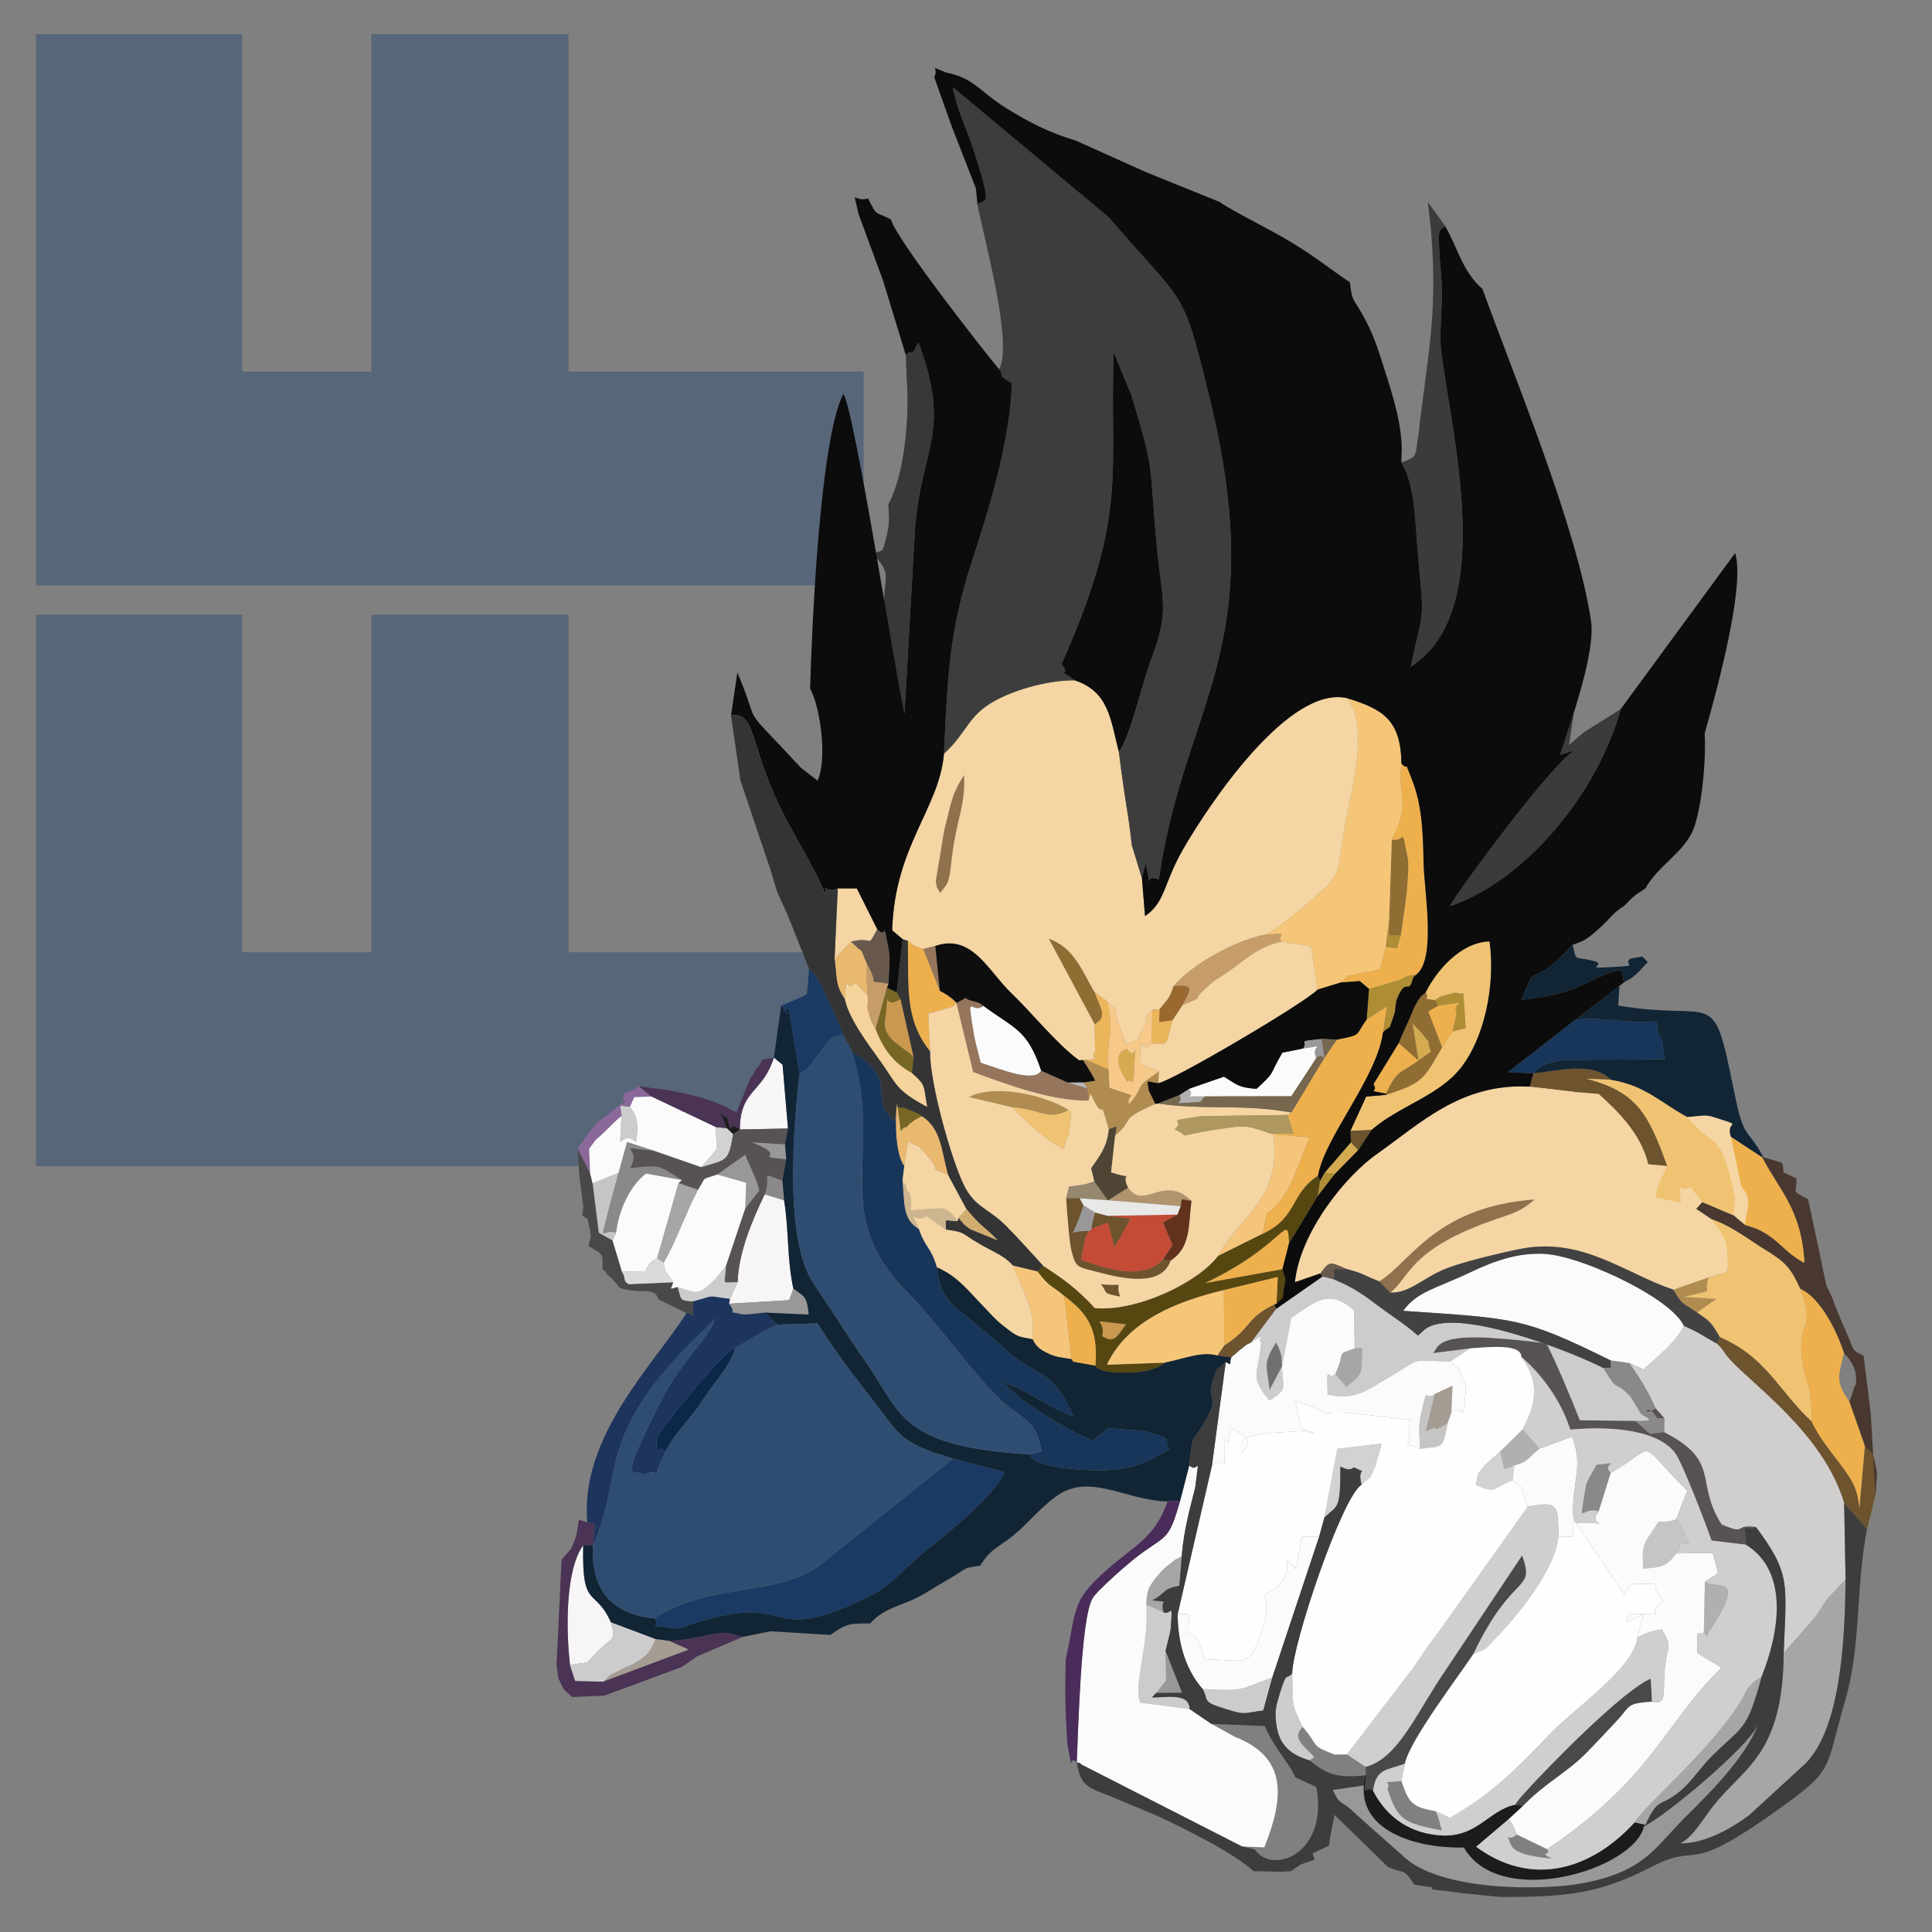 <?xml version="1.0" encoding="UTF-8"?>
<!DOCTYPE svg PUBLIC "-//W3C//DTD SVG 1.1//EN" "http://www.w3.org/Graphics/SVG/1.1/DTD/svg11.dtd">
<!-- Creator: CorelDRAW 2017 -->
<svg xmlns="http://www.w3.org/2000/svg" xml:space="preserve" width="200mm" height="200mm" version="1.1" style="shape-rendering:geometricPrecision; text-rendering:geometricPrecision; image-rendering:optimizeQuality; fill-rule:evenodd; clip-rule:evenodd"
viewBox="0 0 20000 20000"
 xmlns:xlink="http://www.w3.org/1999/xlink">
 <rect x="0" y="0" width="20000" height="20000" fill="#808080" stroke="none"/>
 <defs>
  <style type="text/css">
   <![CDATA[
    .fil37 {fill:#0B284B}
    .fil54 {fill:#0C0C0C}
    .fil32 {fill:#0E0E0E}
    .fil49 {fill:#122535}
    .fil45 {fill:#18365A}
    .fil42 {fill:#1A3A64}
    .fil46 {fill:#1B1C1B}
    .fil56 {fill:#1D345D}
    .fil51 {fill:#2F4D71}
    .fil55 {fill:#343434}
    .fil36 {fill:#383837}
    .fil40 {fill:#3A3B3A}
    .fil53 {fill:#3D3D3D}
    .fil57 {fill:#434243}
    .fil31 {fill:#483830}
    .fil50 {fill:#4A2C5B}
    .fil28 {fill:#4A3354}
    .fil23 {fill:#4A494A}
    .fil26 {fill:#4E4535}
    .fil33 {fill:#564711}
    .fil29 {fill:#575354}
    .fil64 {fill:#62321D}
    .fil8 {fill:#69594C}
    .fil24 {fill:#6D532E}
    .fil19 {fill:#72706F}
    .fil21 {fill:#776624}
    .fil61 {fill:#77674F}
    .fil44 {fill:#8A6899}
    .fil13 {fill:#8B8889}
    .fil22 {fill:#8F724D}
    .fil30 {fill:#906D33}
    .fil18 {fill:#95755C}
    .fil17 {fill:#96876F}
    .fil3 {fill:#996930}
    .fil34 {fill:#999798}
    .fil5 {fill:#A59C94}
    .fil39 {fill:#A7A5A6}
    .fil9 {fill:#AE8D35}
    .fil62 {fill:#AE985F}
    .fil20 {fill:#AF946E}
    .fil16 {fill:#B18C50}
    .fil6 {fill:#B2AFAF}
    .fil67 {fill:#B9B7B7}
    .fil58 {fill:#C44C37}
    .fil14 {fill:#C69C69}
    .fil12 {fill:#C6C5C4}
    .fil7 {fill:#CA984E}
    .fil4 {fill:#CDB58F}
    .fil41 {fill:#CDCCCD}
    .fil48 {fill:#D1CECE}
    .fil66 {fill:#D2AD71}
    .fil11 {fill:#D3D2D2}
    .fil2 {fill:#D4AB51}
    .fil65 {fill:#DBDADA}
    .fil63 {fill:#E8E8E7}
    .fil10 {fill:#EAB970}
    .fil15 {fill:#EBB559}
    .fil35 {fill:#EEB04D}
    .fil38 {fill:#F0C372}
    .fil25 {fill:#F4C57B}
    .fil1 {fill:#F4D5A3}
    .fil43 {fill:#F6C678}
    .fil59 {fill:#F6D39A}
    .fil60 {fill:#F7C988}
    .fil27 {fill:#F7F5F6}
    .fil47 {fill:#FBFBFB}
    .fil52 {fill:#FEFEFE}
    .fil0 {fill:#2F4D71;fill-rule:nonzero;fill-opacity:0.502}
   ]]>
  </style>
 </defs>
 <g id="Capa_x0020_1">
  <path class="fil0" d="M8940.21 12071.8l-8566.63 0 0 -5707.24 2133.01 0 0 3493.53 1337.45 0 0 -3493.53 2040.78 0 0 3493.53 3055.39 0 0 2213.71zm0 -6011.03l-8566.63 0 0 -5707.24 2133.01 0 0 3493.53 1337.45 0 0 -3493.53 2040.78 0 0 3493.53 3055.39 0 0 2213.71z"/>
  <g id="_1995031394032">
   <polygon class="fil1" points="15921.92,11105.72 17873.33,11369.43 18072.91,12074.19 18234.31,13134.28 15921.92,13134.28 "/>
   <path class="fil2" d="M11670.71 11201.81c45.76,-63.12 61.23,103.89 70.05,-124.08 17.63,-455.58 34.97,-48.16 -70.05,-219.48 -0.6,1.01 -212.21,28.35 0,343.56z"/>
   <polygon class="fil2" points="13714.19,12138 13818.16,12153.08 14060.35,11906.21 13984.41,11825.29 "/>
   <path class="fil2" d="M14683.22 10979.04l128.89 -90.52c-57.79,-198.63 24.82,-30.51 -89.28,-189.53 -1.48,-2.06 -109.06,-110.04 -101.89,-113.92l62.28 393.97z"/>
   <path class="fil3" d="M12003.5 10447.02c0.66,175.19 -42.03,134.07 134.75,115.87l104.36 -159.52c74.65,-155.26 144.73,-217.16 -93.81,-196.03 -50.29,148.99 -53.86,119.12 -145.3,239.68z"/>
   <path class="fil4" d="M9512.92 12723.97c-119.85,-276.74 -41.13,-33.83 76.73,-138.17l203.08 142.18c0,-129.69 -27.19,-87.01 121.36,-85.31 -141.77,-184.3 -129.11,-129.47 -489.06,-113.01 17.59,-252.41 -35.45,-143.3 -45.19,-239.27 -3.87,-37.94 -25.06,-42.16 -37.21,-63.46 21.08,230.46 -1.19,399.87 170.29,497.04z"/>
   <path class="fil5" d="M6244.41 17408.46l887.41 -332.22 -206.71 -91.31 -138.11 -17.69c-60.41,140.39 -89.33,173.98 -220.12,251.09 -73.64,43.41 -72.02,28.09 -136.33,62.93 -197.81,107.14 -52.25,10.05 -186.14,127.2z"/>
   <path class="fil5" d="M14986.21 14731.41l37.93 -107.68 12.56 -279.1 -183.83 85.66 -92.55 384.28c42.36,-10.55 89.27,-49.88 101.76,-25.3 9.19,18.04 67.65,-28.62 124.13,-57.86z"/>
   <path class="fil6" d="M15530.53 15025.28l41.08 181.34 103.68 -35.93c143.76,-35.92 149.87,-86.22 260.06,-173.3l-172.22 -200.27 -232.6 228.16z"/>
   <path class="fil6" d="M17638.37 16891.66c77.4,103.97 -2.04,67.9 65.79,-18.77 2.75,-3.54 95.86,-151.56 108.29,-175.14 196.88,-372.9 -36.89,-248.41 -163.43,-322.8l-10.65 516.71z"/>
   <path class="fil6" d="M12475 11349.86c-296.51,-4.6 -83.16,26.57 -165.87,-78.69l-101.82 65.94c62.65,101.42 -137.42,87.93 130.92,76.12 147.67,-6.51 62.14,-2.79 136.77,-63.37z"/>
   <path class="fil7" d="M9459.46 10947.4l-137.37 -605.69c-218.29,142.26 -98.73,-231.2 -160.99,214.78 -29.25,209.52 190.27,270.08 298.36,390.91z"/>
   <path class="fil7" d="M11408.76 13832.29c126.52,75.31 145.47,17.12 250.51,-124.08 -453.14,-42.74 -200.53,-66.81 -250.51,124.08z"/>
   <path class="fil8" d="M8808.46 9746.43c163.78,169.09 67.42,10.75 167.14,233.78 150.16,265.05 -41.34,148.13 222.7,206.49 2.68,-100.17 20.04,-267.05 1.65,-358.62 -72.34,-360.46 -5.87,-86.24 -119.72,-210.39 -114.89,210.6 -21.96,68.32 -271.77,128.74z"/>
   <path class="fil8" d="M13689.77 13214.9l120.11 30.01c0,-146.53 -31.87,-98.43 132.9,-107.25 -189.46,-86.61 -180.4,-80.06 -276.53,45.37l23.52 31.87z"/>
   <path class="fil9" d="M14172.24 10237.1l-24.58 316.57 209.73 -134.98 -40.91 268.89c92.1,-96.16 43.48,25.37 116.37,-187.12 16.77,-48.89 10.37,-113.91 28.66,-159.43 96.98,-241.33 118.55,-28.22 164.55,-209.97 7.02,-27.76 27.81,-29.08 40.01,-45.04 -145.72,30.93 -47.94,-5.93 -171.98,56.03l-321.85 95.05z"/>
   <path class="fil9" d="M14889.09 10410.25c381,-47.75 126.55,-42.76 189.76,76.85l-42.27 191.43 137.3 -34.4 -24.57 -358.69c-104.07,-2.09 -40.03,-22.73 -136.35,2.24 -139.94,36.29 -104.5,34 -160.53,64.51l36.66 58.06z"/>
   <path class="fil9" d="M14344.4 9802.73l118.36 15.14 38.91 -138.57c-164.62,0 -108.37,35.18 -121.4,-153.86l-35.87 277.29z"/>
   <polygon class="fil9" points="13664.74,12224.56 13639.94,12382.47 13818.16,12153.08 13714.19,12138 "/>
   <path class="fil10" d="M9360.76 12071.81l37.22 -254.72c167.25,85.4 79.15,8.8 202.51,149.7 184.38,210.58 -36.95,80.01 215.7,198.25 -70.6,-249.58 -69.31,-479.46 -272.79,-611 -133.91,71.14 -36.8,17.52 -128.81,80.35 -9.73,6.65 -37.15,48.16 -44.57,34.57 -7.66,-14.05 -29.9,24.88 -44.65,37.39l-32.69 -244.89 -6.72 -45.88c-26.4,191.48 -15.78,538.63 74.8,656.23z"/>
   <path class="fil10" d="M8639.62 9926.9c29.19,228.23 5.74,262.3 107.25,420.46 17.54,-317.96 -2.44,-60.8 107.7,-174.91l126.7 131.94c-3.27,-132.15 -16.04,-142.68 -5.67,-324.18 -99.72,-223.03 -3.36,-64.69 -167.14,-233.78l-168.84 180.47z"/>
   <path class="fil11" d="M13710.32 15709.43c142.11,-137.13 164.99,-73.62 165.46,-528.08 111.99,59.48 126.79,8.55 144.37,10.24 164.9,86.67 20.62,-38.66 74.3,179.13 104.32,-98.46 70.97,-35.33 140.61,-185.59 0.64,-1.37 56.12,-192.62 67.57,-240.87l-458.9 53.74 -133.41 711.43z"/>
   <path class="fil11" d="M15657.42 15325.19l17.87 -154.5 -103.68 35.93 -41.08 -181.34c-34.45,33.5 -139.25,116.04 -171.96,157.05 -80.59,101.05 -48.21,41.71 -80.65,188.72 223.53,104.45 183.67,19.58 379.5,-45.86z"/>
   <path class="fil11" d="M7259.72 12082.49c262.72,-79.98 281.3,-48.99 330.29,-342.6l-63.61 -59.74 -119.88 -13.52 15.93 225.09 -162.73 190.77z"/>
   <path class="fil12" d="M17354.07 16081.28c107.42,-129.64 -87.57,-107.82 131.25,-108.43 -83.86,-143.28 -39.77,-153.89 -133.67,-244.48 -274.35,84.24 -100.63,-82.25 -282.44,175.83 -66.31,94.13 -69.28,163.72 -57.56,335.35 191.01,-19.66 229.74,-14.71 342.42,-158.27z"/>
   <path class="fil12" d="M6134.28 12248.69l63.35 513.29 143.79 80.23 36.42 -78.71c-146.7,-61.59 -177.24,158.9 -71.11,-263.14 27.06,-107.6 64.89,-233.09 95.62,-358.8l-268.07 107.13z"/>
   <path class="fil12" d="M14699.79 14998.05c246.14,-33.55 229.13,11.34 286.42,-266.64 -56.48,29.24 -114.94,75.9 -124.13,57.86 -12.49,-24.58 -59.4,14.75 -101.76,25.3l92.55 -384.28c-112.29,91.24 -64.74,-138.77 -147.28,233.16 -24.37,109.81 -8.61,222.47 -5.8,334.6z"/>
   <path class="fil13" d="M6402.35 12141.56c-30.73,125.71 -68.56,251.2 -95.62,358.8 -106.13,422.04 -75.59,201.55 71.11,263.14 26.11,-219.11 131.29,-476.45 308.85,-614.73l371.84 67.15c-251.6,-160.75 -224.82,-157.21 -534.05,-123.47 136.34,-238.6 -213.18,-220.32 250.89,-178.31l-283.91 -92.56 -89.11 319.98z"/>
   <path class="fil13" d="M16595.37 14159.92c168.37,279.69 111.26,119.18 274.41,288.95 18,18.74 98.91,158.24 98.91,158.28 16.27,66.72 249.07,105.89 -41.74,102l152.18 134.65 150 -17.52 2.39 -144.5c-103.26,-6.68 -65.89,14.07 -96.91,-32.66 -84.63,-127.48 -148.49,26.86 5.73,-69.2 -80.93,-187.52 -166.98,-316.51 -272.15,-470.22l-195.87 -27.28c0,100.8 24.84,74.16 -76.95,77.5z"/>
   <path class="fil13" d="M16549.58 15646.03l124.52 -399.2c-107.03,-106.21 155.32,-113.38 -145.93,-84.39 -23.48,44.89 -103.89,170.91 -111.82,221.07 -74.05,468.33 -54.8,196.44 133.23,262.52z"/>
   <path class="fil13" d="M7916.11 12364.69l201.17 62.29 -17.78 -206.57c-259.31,-89.1 -101.77,-72.19 -183.39,144.28z"/>
   <path class="fil14" d="M12148.8 10207.34c238.54,-21.13 168.46,40.77 93.81,196.03 265.1,-109.8 61.84,-11.01 238.19,-173.04 99.73,-91.62 117.82,-93.37 231.9,-170.46 162.69,-109.95 299.85,-257.58 555.67,-312.42 -59.06,-72.04 111.47,-90.02 -162.18,-74.52 -291.05,51.09 -755.27,295.87 -957.39,534.41z"/>
   <path class="fil14" d="M8981.27 10304.39c16.38,228.07 -40.15,-15.26 13.48,188.48 27.92,106.15 46.09,118.38 69.84,161.77l117.29 -431.32 16.42 -36.62c-264.04,-58.36 -72.54,58.56 -222.7,-206.49 -10.37,181.5 2.4,192.03 5.67,324.18z"/>
   <path class="fil15" d="M11330.65 10600.78l6.12 287.74c-69.46,98.56 128.28,62.03 -164.69,87.06l27.3 -19.82 276.46 116.23c-36.27,-321.28 74.12,-319.78 -14.68,-706.14l-132.44 -99.2c57.86,172.64 143.58,256.14 1.93,334.13z"/>
   <path class="fil15" d="M11921.29 10803.91c192.93,6.86 139.58,21.13 216.96,-241.02 -176.78,18.2 -134.09,59.32 -134.75,-115.87l-74.63 6.8 -7.58 350.09z"/>
   <path class="fil16" d="M11214.84 11205.58l39.72 58.75 14.79 128.81 19.08 -73.42c171.21,368.87 70.51,-54.67 189.13,369.62l81.44 -28.1 -15.28 96.2c213.94,-182.95 18.55,-152.77 416.15,-330.27l-67.35 -137.23c-16.23,-128.83 -39.08,-92.7 98.65,-76.87l6.7 -123.51c-293.86,205 -110.49,99.2 -310,343.89 -32.29,-145.62 172.67,-41.14 -202.82,-172.68l-9.21 -188.78 -276.46 -116.23c3.76,5.62 126.4,196.58 136.83,232.08l-121.37 17.74z"/>
   <path class="fil16" d="M10471.52 11460.53c324,27.52 371.86,144.99 590.26,30.12 -254.81,-162.68 -782.91,-269.49 -1030.66,-133.8l440.4 103.68z"/>
   <path class="fil16" d="M17322.44 13350.88c95.16,165.82 100.14,136.42 245.37,235.84l199.81 -140.68 -338.09 -20.36c372.21,-94.67 184.84,-4.83 258.61,-201.57l-365.7 126.77z"/>
   <path class="fil17" d="M11036.72 12404.52l139.56 0 293.27 20.58 -141.91 -195.99 -78.01 25.36c-11.3,2.67 -41.74,8.42 -52.47,10.76 -13.38,2.92 -109.13,15.29 -131.78,18.06l-28.66 121.23z"/>
   <path class="fil18" d="M11269.35 11393.14l-14.79 -128.81 -199.93 -57.35 -277.55 -123.84c-70.23,121.51 -386.21,-2.05 -624.53,-82.76 -16.51,-74.41 -57.26,-215.02 -67.82,-279.32 -80.8,-491.45 -33.43,-210.69 95.32,-306.86 -15.39,-14.3 -36.45,-29.58 -52.78,-34.4 -17.04,-5.05 -45.35,-14.77 -62.96,-18.9 -122.58,-28.68 -3.64,-58.71 -163.27,21.7l172.79 714.81c342.49,127.13 818.56,303.78 1195.52,295.73z"/>
   <polygon class="fil18" points="9729.43,10258.29 9681.84,9791.23 9556.63,9823.11 "/>
   <path class="fil19" d="M13271.64 14143.92c-0.68,-22.27 -4,-101.18 -7.71,-114 -27.35,-94.58 -34.32,-95.22 -55.94,-132.92 -133.6,222.76 -98.74,219.58 -65.16,491.66l128.81 -244.74z"/>
   <path class="fil20" d="M11469.55 12425.1l753.5 61.48c15.63,-100.81 -10.59,-67.66 110.56,-55.53 -290.35,-283.09 -490.48,106.55 -655.26,-136.88l-208.8 130.93z"/>
   <path class="fil21" d="M9064.59 10654.64c76.29,198.31 179.78,347.36 374.84,452.85l20.03 -160.09c-108.09,-120.83 -327.61,-181.39 -298.36,-390.91 62.26,-445.98 -57.3,-72.52 160.99,-214.78l-38.51 -68.08 -101.7 -50.31 -117.29 431.32z"/>
   <path class="fil21" d="M9543.4 11554.04c-68.23,-38.9 20.44,-5.1 -146.61,-70.45 -168.36,-65.85 85.35,14.6 -104.11,-22.13l32.69 244.89c14.75,-12.51 36.99,-51.44 44.65,-37.39 7.42,13.59 34.84,-27.92 44.57,-34.57 92.01,-62.83 -5.1,-9.21 128.81,-80.35z"/>
   <path class="fil22" d="M14277.07 13264.82l114.94 116.53c203.3,-156.11 188.07,-432.84 1026.28,-736.55 232.52,-84.24 299.67,-84.24 470.68,-228.3 -1037.91,76.21 -1291.02,657.22 -1611.9,848.32z"/>
   <path class="fil22" d="M9732.4 9244.69c47.81,-75.41 89.02,-66.29 108.94,-261.29 54.18,-530.6 153.38,-600.75 139.22,-960.71 -134.04,206.31 -134.26,298.26 -206.68,573.03l-86.33 521.99c11.17,100.54 21.19,73.24 44.85,126.98z"/>
   <path class="fil23" d="M14137.24 18290.16l2.51 83.92c-17.54,285.98 -29.1,94.26 73.84,163.03 34.22,-233.52 136.96,-207.74 330.84,-280.12 41.63,-231.86 572.19,-926.84 707.97,-1134.83 408.41,-860.99 646.16,-628.71 504.77,-1021.49l-783.63 1175.43c-297.34,425.53 -492.24,925.89 -836.3,1014.06z"/>
   <path class="fil23" d="M5996.9 12168.82l41.46 325.05 -10.35 84.79c89.75,88.84 31.5,-38.1 72.16,123.44 31.26,124.2 3.96,108.96 -6.77,199.86 160.71,89.59 141.93,71.96 142.88,240.16 14.04,13.35 36.4,13.3 42.77,39.33 6.12,25.06 32.69,30.18 40.51,38.58 34.4,37.01 65.58,72.42 96.96,112.41 229.31,72.29 359.66,-20.01 400,119.62l289.49 140.94c86.19,-7.96 62.84,122.73 69.94,-121.03 -156,-6.59 -117.6,-24.22 -161.58,-148.68 -87.02,19.17 -72.43,35.55 -43.99,-48.95l-463.38 19.65c-66.3,-42.69 -18.69,-48.99 -68.52,-130.66l-97.06 -321.12 -143.79 -80.23 -63.35 -513.29 -25.19 -101.42 -127.62 -255.38 15.43 276.93z"/>
   <path class="fil23" d="M15683.67 18682.56l81.83 12.98c251.54,-256.39 446.22,-333.17 670.33,-562.44 76.44,-78.19 211.52,-222.69 293.29,-309.61 159.78,-169.91 98.85,-188.18 372.8,-207.63l-13.62 -238.81c-277.65,114.64 -1037.67,885.39 -1301.63,1178.02 -67.33,74.63 -45.67,47.92 -103,127.49z"/>
   <path class="fil24" d="M17772.44 13908.19c97.93,97.78 46.45,66.21 138.68,168.69 238.45,264.96 966.27,766.04 1179.64,1484.15l236.96 268.83 87.56 -352.03c0.32,-4.97 17.58,-214.3 12.55,-241.33 -51.51,-275.96 -37.84,-158.73 -122.79,-266.52l-56.95 646.59c-18.76,-224.01 -88.9,-313.12 -202.59,-466.11 -129.51,-174.31 -213.19,-269.35 -293.38,-438.41 -340.6,-314.01 -461.87,-661.13 -949,-871.5l-30.68 67.64z"/>
   <path class="fil24" d="M15835.6 11249.25l459.63 53.92 254.85 21.32c180.36,164.44 434.09,398.79 512.96,727.43l197.76 18c-185.45,-502.27 -295.56,-770.14 -839.5,-903.06l256.85 10.84c-198.43,-191.06 -517.25,-94.63 -805.11,-66.65l-37.44 138.2z"/>
   <path class="fil24" d="M12119.87 13047.36l-80.63 -7.4c-201.3,222.69 -609.71,90.51 -846.93,1.12 59.85,-318.05 28.26,-292.4 277.9,-385.56l66.83 257.29 168.24 -298.98 -241.38 -28.12 -127.51 -33.94c-94.08,308.35 54.73,142.04 -228.27,208.85 69.19,-162.69 53.67,-115.49 108.47,-283.78l-40.31 -72.32 -139.56 0c6.7,108.81 31.08,455.1 55.9,548.43 45.7,171.76 60.29,160.16 247.9,209.9 271.71,72.06 683.2,169.28 779.35,-115.49z"/>
   <path class="fil24" d="M12673.62 13928.22l-73.09 104.43 146.25 19.1c89.64,-72.1 47.81,-46.14 114.15,-95.6 54.15,-40.37 22.24,-24.55 89.43,-57.3l262.38 -350.69 -19.94 -46.18c-304.18,147.34 -222.19,235.17 -519.18,426.24z"/>
   <polygon class="fil24" points="13984.41,11825.29 14060.35,11906.21 14200.04,11695.32 13980.36,11705.16 "/>
   <path class="fil24" d="M11397.08 13294.04c78.14,98.54 -0.85,88.19 199.39,129.03 -68.23,-181.81 93.14,-100.88 -199.39,-129.03z"/>
   <path class="fil25" d="M10686.56 13862.29c20.64,24.54 27.34,82.41 140.17,137.8 116.7,57.29 142.05,46.93 266.22,70.24l-75.68 -656.26c-137.49,-116.82 -146.48,-80.51 -275.95,-252.82l-254.88 -60.98c85.99,246.52 246.41,463.3 200.12,762.02z"/>
   <path class="fil25" d="M12606.78 13003.57l465.41 -231.76 42.37 -210.7c236.08,-141.55 325.48,-524.53 442.14,-786.6l-376.23 -32.81c90.98,669.13 -327.11,823.37 -573.69,1261.87z"/>
   <path class="fil26" d="M11327.64 12229.11l141.91 195.99 208.8 -130.93c-96.51,-200.8 123.67,-63.89 -176.35,-157.62l41.72 -379.11 15.28 -96.2 -81.44 28.1c-16.4,178.84 -89.71,270.39 -182.47,404.39l32.55 135.38z"/>
   <path class="fil27" d="M7636.24 13273.04l-79.4 173.76 -9.67 49.27 622.53 -37.04 42.74 -118.97c-67.18,-322.06 -42.78,-569.47 -95.16,-913.08l-201.17 -62.29c-119.85,245.58 -272.97,603.08 -279.87,908.35z"/>
   <path class="fil27" d="M5900.69 17237.43c252.32,-50.21 115.25,23.25 312.16,-167.5 134.92,-130.7 160.3,-82.41 111.13,-276.85 -167.58,-369.48 -302.63,-119.42 -286.48,-796.89 -177.76,241.31 -183.19,836.34 -136.81,1241.24z"/>
   <path class="fil27" d="M7658.64 11691.03l2.11 1.23 496.62 -9.83 -55.92 -660.36 -90.4 -74.6c-115.5,370.63 -350.25,329.21 -352.41,743.56z"/>
   <path class="fil28" d="M5813.1 16146.35l-52.25 1097.68c5.14,21.67 15.16,118.14 22.29,134.34 60.64,137.83 45.98,98.87 139.47,189.33l333.85 -14.79 802.07 -296.69 159.21 -110.78 474.4 -201.28 -165.08 -41.81c-196.22,3.21 -357.63,80.29 -601.95,82.58l206.71 91.31 -887.41 332.22 -289.89 -7.97 -53.83 -163.06c-46.38,-404.9 -40.95,-999.93 136.81,-1241.24l100.89 -1.45 21.92 -217.75 -80.43 -18.52 -86.45 -26.27c-27.26,151.34 -17.85,168.04 -80.94,299.31l-99.39 114.84z"/>
   <path class="fil28" d="M7760.02 11179.79l-135.29 336.77c-252.24,-136.13 -386.44,-166.96 -705.49,-230.76l-306.44 -40.66 130.21 106.46 663.51 315.03 119.88 13.52c-138.7,-326.42 -39.7,-75.75 0.33,-118.76 56.91,246.47 -1.54,27.52 131.91,129.64 2.16,-414.35 236.91,-372.93 352.41,-743.56 -226.61,52.01 -45.93,-28.35 -181.37,114.28 -25.43,26.79 -42.3,93.95 -47.86,79.59 -3.69,-9.51 -13.3,26.41 -21.8,38.45z"/>
   <path class="fil29" d="M15216.74 13958.51c127.47,-5.81 536.54,-62.41 531.45,88.08 197.03,164.83 410.69,444.3 507.04,753.03 382.97,-36.71 900.22,-8.75 1086.82,243.68 72.64,98.26 313.8,723.69 375.83,904.97l356.25 42.12c-14.81,-317.79 -35.08,-106.94 102.28,-183.68 -236.04,-32.38 -84.32,88.56 -354.03,-25.89 -281.25,-439.23 -0.55,-651.97 -593.25,-954.54l-150 17.52 -152.18 -134.65 -571.82 -6.75c-121.84,-304.86 -232.39,-566.64 -345.08,-794.17 -146.86,-25.16 -450.36,-51.83 -601.35,-60.16 -550.58,-30.42 -523,110.81 -574.74,159.96l382.78 -49.52z"/>
   <path class="fil29" d="M7590.01 11739.89c-48.99,293.61 -67.57,262.62 -330.29,342.6l-484.35 -168.35c-464.07,-42.01 -114.55,-60.29 -250.89,178.31 309.23,-33.74 282.45,-37.28 534.05,123.47l-35.41 31.28 202.65 69.77c96.45,-150.59 23.38,-95.27 199.21,-158.24l289.67 -204.41c50.71,133.91 110.37,231.07 145.95,369.48l-145.64 183.94 -200.23 597.1c-6.62,208.23 -64.54,168.2 121.51,168.2 6.9,-305.27 160.02,-662.77 279.87,-908.35 81.62,-216.47 -75.92,-233.38 183.39,-144.28l39.7 -219.97c-384.68,-34.18 54.99,-17.19 -355.64,-174.47l343.15 21.02 30.66 -164.56 -496.62 9.83 -70.74 47.63z"/>
   <path class="fil29" d="M17231.52 14681.78l-91.18 -101.86c-154.22,96.06 -90.36,-58.28 -5.73,69.2 31.02,46.73 -6.35,25.98 96.91,32.66z"/>
   <path class="fil30" d="M14683.22 10979.04l-62.28 -393.97c-7.17,3.88 100.41,111.86 101.89,113.92 114.1,159.02 31.49,-9.1 89.28,189.53l-128.89 90.52zm-203.62 -181.15l203.62 181.15c-206.91,144.15 -217.51,96.62 -337.04,342.16l7.82 12.11c372.32,-123.43 380.12,-151.61 575.78,-491l-143.67 -370.98 102.98 -61.08 -36.66 -58.06c-150.93,-26.11 -41.73,21.22 -92.63,-81.11 -65.15,66.72 -33.75,9.65 -100.44,120.11 -25.62,42.42 -34.4,79.9 -60.93,137.89 -59.32,129.67 -72.87,155.93 -118.83,268.81z"/>
   <path class="fil30" d="M14380.27 9525.44c13.03,189.04 -43.22,153.86 121.4,153.86 21.56,-165.4 56.23,-347.15 68.36,-530.18 5.02,-75.97 16.18,-205.35 1.08,-277.14 -70.49,-335.02 -9.56,-158.64 -162.86,-179.13l-27.98 832.59z"/>
   <path class="fil30" d="M11330.65 10600.78c141.65,-77.99 55.93,-161.49 -1.93,-334.13 -116.9,-190.69 -202.32,-457 -471.3,-548.39l473.23 882.52z"/>
   <path class="fil31" d="M18240 11978.1c170.89,332.17 411.16,539.86 439.19,1095.35 -245,-127.75 -292.22,-309.01 -615.26,-393.57l-118.52 -99.44 -322.42 -137.01 -64.58 72.03 158.31 106.39c214.49,74.54 364.34,198.45 540.41,306.02 227.19,138.81 277.13,192.6 378.54,413.09 212.99,97.6 378.86,439.87 452.3,664.08 26.8,35.63 112.86,109.88 124.28,234.96 11.57,127.01 -8.65,67.04 -28.07,155.82 -3.33,15.22 -33.08,94.5 -39.27,115.89l160.13 458.27c84.95,107.79 71.28,-9.44 122.79,266.52 5.03,27.03 -12.23,236.36 -12.55,241.33l-48.78 -842.37 -75.09 -602.13c-126.35,-53.59 -99.77,-64.1 -172.29,-227.92 -74.3,-167.85 -94.56,-215.38 -153.34,-374.21l-59.44 -123.21 -57.85 -278.23 -131.23 -615.55c-188.38,-98.69 -113.1,-52.82 -120.72,-213.66 -206.54,-107.92 -102.68,-16.92 -148.75,-163.69l-193.57 -58.56 -14.22 -0.2z"/>
   <path class="fil32" d="M9729.43 10258.29c19.63,10.47 68.25,37.19 77.18,43.86 81.3,60.84 48.77,36.55 94.43,80.45 159.63,-80.41 40.69,-50.38 163.27,-21.7 17.61,4.13 45.92,13.85 62.96,18.9 16.33,4.82 37.39,20.1 52.78,34.4 328.62,242.57 452.32,241.93 597.03,668.94l277.55 123.84 160.21 -1.4 121.37 -17.74c-10.43,-35.5 -133.07,-226.46 -136.83,-232.08l-27.3 19.82c-226.3,-162.63 -508.34,-512.22 -699.68,-693.66 -241.91,-229.42 -407.12,-621.39 -790.56,-490.69l47.59 467.06z"/>
   <path class="fil33" d="M11408.76 13832.29c49.98,-190.89 -202.63,-166.82 250.51,-124.08 -105.04,141.2 -123.99,199.39 -250.51,124.08zm1663.43 -1060.48l-465.41 231.76c-209.88,275.41 -838.88,576.46 -1272.9,538.04 -192.72,-210.21 -327.16,-302.64 -534.25,-437.49l-58.31 57.13c129.47,172.31 138.46,136 275.95,252.82 207.57,163.77 358.16,309.11 322.31,724.29 41.5,73.35 238.6,71.13 327.13,71.06 61.36,-0.06 150.96,-7.1 210.22,-21.72 143.72,-35.43 158.86,-69.54 182.09,-81.54l-600.83 21.71c221.09,-467.25 744,-659.7 1210.99,-773.04l558.06 -135.58 -12.62 278.18c105.87,-112.42 41.7,-9.43 83.34,-198.47 14.99,-68.05 -2.73,-81.71 -22.09,-160.59l-798.87 143.9c840.41,-400.76 854.67,-758.09 865.55,-407.77l297.39 -492.03 24.8 -157.91 -20.4 -55.85c-296.09,196.59 -205.86,429.14 -572.15,603.1z"/>
   <path class="fil34" d="M17018.13 18906.29c-99.97,446.31 -1489.8,869.12 -1863.99,219.02 -491.43,10.38 -1073.32,-166.61 -1035.8,-642.69l-321.98 47.04c72.89,160.88 83.55,107.08 191.96,205.46 9.83,8.91 23.9,22.89 33.59,32.09l498.05 443.02c388.98,377.9 1456.13,353.92 1819.45,292.68 683.56,-115.21 790.93,-377.9 1107.4,-692.08 223.64,-222.01 617.39,-605.01 753.62,-958.48 -112.98,241.6 -954.44,942.56 -1182.3,1053.94z"/>
   <path class="fil34" d="M7547.17 13496.07c113.65,150.44 -88.49,55.65 120.77,107.24 52.78,13.02 196.36,-9.8 245.31,-15.47l458.92 20.64c-20.5,-193.13 -42.07,-183.68 -159.73,-268.42l-42.74 118.97 -622.53 37.04z"/>
   <path class="fil34" d="M7424.98 12158.73l298.81 85.61 -8.83 263.4 145.64 -183.94c-35.58,-138.41 -95.24,-235.57 -145.95,-369.48l-289.67 204.41z"/>
   <polygon class="fil34" points="11968.71,17525.38 12236.37,17523.25 12066.06,17089.58 12071.12,17396.95 "/>
   <path class="fil34" d="M11336.39 12551.77l-119.8 -74.93c-54.8,168.29 -39.28,121.09 -108.47,283.78 283,-66.81 134.19,99.5 228.27,-208.85z"/>
   <path class="fil34" d="M8139.2 12000.44l-12.49 -153.45 -343.15 -21.02c410.63,157.28 -29.04,140.29 355.64,174.47z"/>
   <path class="fil34" d="M13624.99 10955.1c89.62,-95.91 108.11,160.22 57.68,-201.04 -280.33,28.24 -135.18,16.66 -192.6,100.06 269.71,-33.39 70.6,-50.71 134.92,100.98z"/>
   <path class="fil35" d="M14147.66 10553.67c-125.38,173.52 -44.84,155.77 -308.4,208.81 -168.2,230.67 -341.56,549.46 -471.84,753.91l-38.6 25.58 61.44 195 -237.62 -2.95 27.83 7.68 376.23 32.81c-116.66,262.07 -206.06,645.05 -442.14,786.6l-42.37 210.7c366.29,-173.96 276.06,-406.51 572.15,-603.1 69.68,-398.13 610.9,-1012.94 672.14,-1481.13l40.91 -268.89 -209.73 134.98z"/>
   <path class="fil35" d="M18752.12 14712.05c80.19,169.06 163.87,264.1 293.38,438.41 113.69,152.99 183.83,242.1 202.59,466.11l56.95 -646.59 -160.13 -458.27c-151.13,-218.5 -111.17,-261.33 -56.94,-506.67 -73.44,-224.21 -239.31,-566.48 -452.3,-664.08 163.67,420.86 -17.33,303.19 14.3,688.57 22.53,274.57 118.75,296.64 102.15,682.52z"/>
   <path class="fil35" d="M14408.25 8692.85c153.3,20.49 92.37,-155.89 162.86,179.13 15.1,71.79 3.94,201.17 -1.08,277.14 -12.13,183.03 -46.8,364.78 -68.36,530.18l-38.91 138.57 -118.36 -15.14 -57.03 222.96c-140.34,54.64 -116.93,20.09 -211.87,48.11 -231.57,68.32 -43.77,-33.28 -196.01,96.55l197.22 -13.96 95.53 80.71 321.85 -95.05c124.04,-61.96 26.26,-25.1 171.98,-56.03 201.87,-168.26 78.17,-864.25 71.44,-1137.75 -7.04,-285.56 -7.8,-596.96 -122.53,-882.76 -93.61,-233.11 -16.74,-67.93 -107.17,-160.49 -40.91,268.33 54.6,349.22 -17.22,596.35l-82.34 191.48z"/>
   <path class="fil35" d="M18027.73 12286.46c112.9,123.58 62.64,195.28 36.2,393.42 323.04,84.56 370.26,265.82 615.26,393.57 -28.03,-555.49 -268.3,-763.18 -439.19,-1095.35l-321.45 -209.94 109.18 518.3z"/>
   <path class="fil35" d="M9627.81 10884.17l-17.83 -396.86c201.28,-71.83 -207.23,73.14 138.02,-32.37 120.51,-36.84 99.65,-18.97 153.04,-72.34 -45.66,-43.9 -13.13,-19.61 -94.43,-80.45 -8.93,-6.67 -57.55,-33.39 -77.18,-43.86l-172.8 -435.18c-86.4,-39.97 -58.82,-1.89 -159.07,-84.17 12.77,459.03 -43.39,801.64 230.25,1145.23z"/>
   <path class="fil35" d="M12669.18 13354.83l4.44 573.39c296.99,-191.07 215,-278.9 519.18,-426.24l21.82 -4.55 12.62 -278.18 -558.06 135.58z"/>
   <path class="fil35" d="M13275.87 13138.37l66.68 -263.87c-10.88,-350.32 -25.14,7.01 -865.55,407.77l798.87 -143.9z"/>
   <path class="fil35" d="M11092.95 14070.33l16.27 26.72 230.36 41.31c35.85,-415.18 -114.74,-560.52 -322.31,-724.29l75.68 656.26z"/>
   <path class="fil35" d="M14346.18 11321.2c119.53,-245.54 130.13,-198.01 337.04,-342.16l-203.62 -181.15 -261.49 425.16c63.48,98.94 -102.06,52.56 128.07,98.15z"/>
   <path class="fil35" d="M14929.78 10842.31l106.8 -163.78 42.27 -191.43c-63.21,-119.61 191.24,-124.6 -189.76,-76.85l-102.98 61.08 143.67 370.98z"/>
   <path class="fil36" d="M9376.57 3674.84l9.84 255.38c29.59,394.25 -23.74,988.73 -190.6,1289.24 4.07,103.6 17.23,185.94 -12.39,304.66 -60.04,240.83 -31.39,148.48 -147.56,211.33 334.2,343.63 -122.53,167.96 327.82,1651.72l108.17 -1912.75c69.36,-865.36 381.33,-993.16 36.18,-1931.12 -101.13,196.74 -37.96,45.59 -131.46,131.54z"/>
   <path class="fil37" d="M6889.1 15025.78c102.1,-201.59 251.71,-325.89 378.25,-520.88 146.86,-226.32 283.36,-347.73 346.08,-554.96 -143.96,51.63 -790.54,863.62 -816.89,939.69 9.01,285.01 -16.38,34.53 92.56,136.15z"/>
   <path class="fil38" d="M17688.14 13224.11c-73.77,196.74 113.6,106.9 -258.61,201.57l338.09 20.36 -199.81 140.68c118.75,88.78 127.58,68.62 235.31,253.83 487.13,210.37 608.4,557.49 949,871.5 16.6,-385.88 -79.62,-407.95 -102.15,-682.52 -31.63,-385.38 149.37,-267.71 -14.3,-688.57 -101.41,-220.49 -151.35,-274.28 -378.54,-413.09 -176.07,-107.57 -325.92,-231.48 -540.41,-306.02 164.13,226.4 167.1,217.66 165.36,542.72l-193.94 59.54z"/>
   <path class="fil38" d="M14759.8 10271.08c50.9,102.33 -58.3,55 92.63,81.11 56.03,-30.51 20.59,-28.22 160.53,-64.51 96.32,-24.97 32.28,-4.33 136.35,-2.24l24.57 358.69 -137.3 34.4 -106.8 163.78c-195.66,339.39 -203.46,367.57 -575.78,491l-211.33 18.9 -162.31 352.95 219.68 -9.84c282.79,-244.5 689.49,-349.61 918.38,-635.96 243.29,-304.4 365.09,-850.51 301.43,-1313.98 -308.26,8.6 -558.59,319.41 -660.05,525.7z"/>
   <path class="fil38" d="M17260.8 12069.92c-6.37,12.97 -18.46,16.66 -21.3,37.72 -3.98,29.57 -39.26,78.85 -43.39,90.06 -50.91,138 -20.9,30.66 -59.39,200.64l263.49 51.57c-22.64,-286.3 -33.88,-86.52 99.16,-159.85l123.62 153.37 322.42 137.01 18.29 -172.1c-157.89,-748.06 -215.05,-493.63 -497.35,-845.46 -258.45,-135.95 -435.58,-327.17 -788.2,-385.18l-256.85 -10.84c543.94,132.92 654.05,400.79 839.5,903.06z"/>
   <path class="fil38" d="M11061.78 11490.65c-218.4,114.87 -266.26,-2.6 -590.26,-30.12 167.95,160.82 341.87,341.42 542.91,433.48 51.72,-232.74 27.76,-14.21 57.92,-217.95 29.72,-200.77 6.22,-168.13 -10.57,-185.41z"/>
   <path class="fil39" d="M18464.76 17110.53c-7.56,1062.99 -418.21,1185.78 -730.63,1585.97 -113.32,145.14 -205.18,317.41 -340.74,386.12 262.75,3.68 539.34,-163.6 709.51,-287.55l591.35 -542.35c355.24,-367.86 404.39,-1243.5 411.13,-1902.48l-185.15 195.29c-47.94,65.08 -85.99,134.43 -131.82,198l-323.65 367z"/>
   <path class="fil39" d="M16920.64 18865.73l111.73 25.44c142.68,-299.39 137.01,-170.36 353.55,-343.24 113.18,-90.36 216.38,-245.95 317.23,-348.86 336.16,-343 375.51,-253.29 534.59,-846.15 -72.25,55.43 -61.75,28.27 -136.06,117.8 -53.38,64.33 -16.12,33.65 -72.22,125.46 -325.96,533.36 -985.39,1068.18 -1108.82,1269.55z"/>
   <path class="fil39" d="M6802.51 13021.95l67.49 51.94c133.23,-228.27 220.73,-496.51 355.77,-756.92l-202.65 -69.77 -220.61 774.75z"/>
   <path class="fil39" d="M11867.17 16610.64l178.6 80.09c-43.9,-147.18 81.84,-97.17 -114.67,-123.64 164,-96.02 92.65,-112.72 278.34,-151.27l23.98 -308.03c-73.61,51.72 -30.75,3.01 -135.31,91.07 -74.85,63.02 -50.49,37.89 -107.82,104.96 -95.71,111.97 -122.83,162.6 -123.12,306.82z"/>
   <path class="fil39" d="M13823.26 14221.29l114.72 137.1c162.88,-148.72 158.88,-96.52 162.14,-403.64l-76.34 4.06c-205.86,68.39 -89.99,27.39 -200.52,262.48z"/>
   <path class="fil40" d="M14814.88 2391.44l4.38 66.91c63.61,828.81 -52.93,1291.62 -136.79,2054.85 -38.43,195.42 8.72,213.24 -176.01,272.9 150.33,241.46 144.02,671.42 177.52,1018.68 64.98,673.85 44.98,500.36 -80.51,1097.77 906.28,-577.47 417.84,-2422.38 314.09,-3280.36 -18.8,-155.47 13.08,-439.03 9.12,-628.37 -2.53,-121.16 -16.88,-222.28 -23.79,-339.09 -18.81,-317.71 -5.23,-251.79 56.7,-315.85l-178.65 -247.48 33.94 300.04z"/>
   <path class="fil40" d="M16777.43 7340.57l-385.19 242.4 -149.43 128.4 50.79 -337.41 -143.91 439.38 158.18 -47.31c-215.2,93.49 -1253.13,1505.99 -1297.62,1614.38 775,-261.34 1526.82,-1161.8 1767.18,-2039.84z"/>
   <path class="fil41" d="M13271.64 14143.92l-128.81 244.74c-33.58,-272.08 -68.44,-268.9 65.16,-491.66 21.62,37.7 28.59,38.34 55.94,132.92 3.71,12.82 7.03,91.73 7.71,114zm-58.9 -595.76l-262.38 350.69c198.91,-126.55 55.69,-50.84 104.62,0.33 -29.62,335.83 -123.74,347.35 86.18,599.49 201.68,-131.44 134.09,-110.5 130.48,-354.75l94.7 -502.71c224.71,-140.38 379.77,-322.23 649.7,-76.54l7.74 394.14 76.34 -4.06c-3.26,307.12 0.74,254.92 -162.14,403.64l-114.72 -137.1c-77.26,84.41 -90.89,-143.16 -79.59,214.54 295.98,64.58 410.59,-50.16 627.78,-173.61 355.18,-201.9 174.36,-180.75 641.18,-168.51l204.11 -135.2 -382.78 49.52c51.74,-49.15 24.16,-190.38 574.74,-159.96 150.99,8.33 454.49,35 601.35,60.16 112.69,227.53 223.24,489.31 345.08,794.17l571.82 6.75c290.81,3.89 58.01,-35.28 41.74,-102 0,-0.04 -80.91,-139.54 -98.91,-158.28 -163.15,-169.77 -106.04,-9.26 -274.41,-288.95 -316.32,-161.36 -1551.64,-655.28 -1854.74,-390.34l-62.19 56.27c-145.66,-128.19 -248.74,-185.45 -413.44,-309.74 -148.62,-112.17 -252.72,-187.54 -455.12,-271.2l-120.11 -30.01 -477.03 333.26z"/>
   <path class="fil41" d="M12313.96 17691.34c0,-170.99 -242.52,-117.69 -389.31,-119.25l44.06 -46.71 102.41 -128.43 -5.06 -307.37c7.01,-34.07 50.53,-196.88 52.71,-224.58 24.79,-313.82 0.51,-135.58 -73,-174.27l-178.6 -80.09c29.96,427.44 -139.88,834.07 -62.44,1015.16l509.23 65.54z"/>
   <path class="fil41" d="M5900.69 17237.43l53.83 163.06 289.89 7.97c133.89,-117.15 -11.67,-20.06 186.14,-127.2 64.31,-34.84 62.69,-19.52 136.33,-62.93 130.79,-77.11 159.71,-110.7 220.12,-251.09l-463.02 -174.16c49.17,194.44 23.79,146.15 -111.13,276.85 -196.91,190.75 -59.84,117.29 -312.16,167.5z"/>
   <path class="fil41" d="M13558.02 18223.73l47.63 -34.1c-120.02,-131.42 -235.9,-197.25 -119.51,-312.92 -130.79,-261 -94.59,-215.52 -109.32,-552.63 -68.6,73 -53.72,-36.91 -132.23,218.82 -37.4,121.85 -48.25,172.58 -33.61,297.14 26.62,226.63 150.54,326.89 347.04,383.69z"/>
   <path class="fil41" d="M12449.79 17484.1c69.76,130.73 -16.33,127.63 239.68,207.92 213.51,66.96 177.94,39.88 387.79,15.26l93.21 -341.85c-355.68,128.41 -287.59,144.7 -720.68,118.67z"/>
   <path class="fil41" d="M7014.37 13323.29c43.98,124.46 5.58,142.09 161.58,148.68 257.36,-66.69 111.98,-58.51 380.89,-25.17l79.4 -173.76c-186.05,0 -128.13,40.03 -121.51,-168.2l-75.42 96.08c-10.86,11.89 -23.49,30.16 -35.8,42.1 -183.95,178.35 -192.08,145.01 -389.14,80.27z"/>
   <path class="fil41" d="M6521.71 11456.16c-132.33,-9.01 -102.15,-39.1 -86.61,93.97 -26.6,509.97 -30.86,107.49 147.91,272.37 6.62,-56.16 24.46,-133.38 13.34,-188.09 -27.98,-137.45 -32.35,-104.44 -74.64,-178.25z"/>
   <path class="fil42" d="M6773.48 16752.77c94.72,122.91 -139.96,53.26 154.46,98.1 134.94,20.57 113.29,1.12 230.98,-37.33 1111.48,-363.19 723.95,264.09 1841.72,-289.1 100.01,-49.5 163.14,-92.51 248.01,-168.66l241.47 -223.72c241.38,-202.85 808.63,-630.67 907.93,-894.81l-533.37 -138.22 -1301.34 1041.62c-461.51,419.08 -1171.81,210.91 -1789.86,612.12z"/>
   <path class="fil42" d="M8086.93 10410.64c171.97,179.09 -84.22,-10.04 79.74,44.65l108.76 663.35c71.14,-53.99 54.26,-27.76 118.66,-101.05 3.56,-4.05 81.55,-111.05 85.48,-116.17 136.58,-178.36 95.47,-153.39 250.17,-191.04 -49.69,-123.32 -99.37,-241.68 -171.71,-395.77 -19.85,-42.3 -68.94,-142.42 -89,-174.4 -52.7,-84.04 -42.96,-58.38 -92.9,-110.32l-21.72 256.51c-15.89,10.14 -36.38,24.93 -47.36,30.95l-220.12 93.29z"/>
   <path class="fil43" d="M13106.19 9672.93c273.65,-15.5 103.12,2.48 162.18,74.52l303.17 51.56 68.16 445.39 239.79 -74.05c152.24,-129.83 -35.56,-28.23 196.01,-96.55 94.94,-28.02 71.53,6.53 211.87,-48.11l57.03 -222.96 35.87 -277.29 27.98 -832.59 82.34 -191.48c71.82,-247.13 -23.69,-328.02 17.22,-596.35 -7.19,-452.96 -189.44,-562.28 -564.26,-678.01 259.37,333.5 13.43,1032.31 -46.65,1478.44 -48.21,357.9 -41,366.6 -285.98,579.33 -173.27,150.44 -304.11,267.54 -504.73,388.15z"/>
   <path class="fil43" d="M12059.02 14106.16c210.26,-42.94 379.69,-118.83 541.51,-73.51l73.09 -104.43 -4.44 -573.39c-466.99,113.34 -989.9,305.79 -1210.99,773.04l600.83 -21.71z"/>
   <path class="fil44" d="M6463.65 11316.64c-67.63,261.34 81.58,-35.27 -52.16,123.54 -0.5,0.59 -129.27,104.32 -131.23,106.08 -147.29,116.98 -46.66,21.9 -164.13,153.43l-105.01 143.76c-6.31,9.56 -19.58,32.42 -29.65,48.44l127.62 255.38 -10.75 -255.13c109.12,-146.93 49.55,-67.09 173.81,-188.05 79.05,-76.94 81.31,-84.92 162.95,-153.96 -15.54,-133.07 -45.72,-102.98 86.61,-93.97l43.96 -98.45 177.34 -6.11 -130.21 -106.46c-81.4,64.01 -52.03,29.76 -149.15,71.5z"/>
   <path class="fil45" d="M10667.81 15055.39c0.83,142.77 581.75,168.56 732.92,165.9 323.65,-5.72 477.78,-83.99 705.18,-218.28 -83.64,-104.65 92.89,-93.61 -237.72,-181.96 -46.8,-12.51 -329.28,-29.52 -397.98,-35.74l-159.03 126.79c-260.15,-106.9 -775.39,-408.7 -922.53,-606.86 326,130.11 413.18,236.96 724.41,361.2 -228.84,-534.37 -391.72,-389.78 -741.47,-730.49l-397.07 -336.86c-165.41,-113.77 -256.32,-249.48 -275.31,-480.68 -61.4,-211.51 -116.4,-193.2 -186.29,-394.44 -171.48,-97.17 -149.21,-266.58 -170.29,-497.04l18.13 -155.12c-90.58,-117.6 -101.2,-464.75 -74.8,-656.23l-21.76 195.11c-295.45,-263.84 64.36,-424.13 -444.6,-725.56 332.05,1046.11 -243.55,1667.81 566.66,2486.41 369.04,372.85 756.15,962.06 1073.41,1206.77 176.38,136.05 267.86,153.48 322.86,447.63l-114.72 29.45z"/>
   <path class="fil45" d="M15873.04 11111.05c40.53,-38.02 25.58,-51.56 142.06,-97.04 78.08,-30.49 117.69,-31.13 196.98,-42.78l1017.8 -6.17c-30.27,-376.06 -54.25,-96.19 -78.76,-392.72 -330.97,27.15 -546.76,-46.96 -840.41,-17.98l-701.93 544.94 264.26 11.75z"/>
   <path class="fil46" d="M14118.34 18482.62c-37.52,476.08 544.37,653.07 1035.8,642.69 374.19,650.1 1764.02,227.29 1863.99,-219.02l14.24 -15.12 -111.73 -25.44c-456.72,499 -1071.38,670.83 -1639.34,251.93l336.56 -285.64 147.64 -136.48 -81.83 -12.98c-280.75,56.7 -395.09,357.07 -803.2,314.64 -337.34,-35.08 -546.17,-226.78 -666.88,-460.09 -102.94,-68.77 -91.38,122.95 -73.84,-163.03l-14.09 5.65 -7.32 102.89z"/>
   <path class="fil46" d="M7526.4 11680.15l63.61 59.74 70.74 -47.63 -2.11 -1.23c-133.45,-102.12 -75,116.83 -131.91,-129.64 -40.03,43.01 -139.03,-207.66 -0.33,118.76z"/>
   <path class="fil47" d="M12216.72 15536.19c-118.15,415.44 -138.22,349.9 -421.8,559.82 -107.57,79.62 -441.01,370.73 -486.78,452.81 -121.16,217.24 -145.88,1373.68 -161.47,1695.31 14.44,6.55 37.41,0.3 43.22,19.85l1667.67 850.49 230.65 9.52c204.91,-513.17 243.38,-931.94 -306.26,-1144.76l-241.86 -134.04 -226.13 -153.85 -509.23 -65.54c-77.44,-181.09 92.4,-587.72 62.44,-1015.16 0.29,-144.22 27.41,-194.85 123.12,-306.82 57.33,-67.07 32.97,-41.94 107.82,-104.96 104.56,-88.06 61.7,-39.35 135.31,-91.07 14.38,-172.58 39.7,-303.65 83.6,-490.12 8.59,-36.44 54.84,-212.75 55.15,-215.32 48.58,-403.16 34.27,-129.89 -60.54,-233.99l-94.91 367.83z"/>
   <path class="fil47" d="M16674.1 15246.83l-124.52 399.2c-133.5,161.8 184.47,118.92 -129.96,120.76l-103.68 1.85 501 740.11c15.98,-41.96 45.26,-114.59 121.6,-113.77 321.54,3.49 97.9,-29.22 279.44,180.02 -250.34,168.42 171.46,131.45 -345.28,134.13 -0.02,0.07 -143.32,164.44 140.24,-0.99l-64.34 242.57c116.04,-52.6 109.08,-55.48 254.53,-83.53 108.18,190.73 65.24,126.46 33.19,381.57 -30.1,239.59 35.6,410.46 -134.4,367.11 -273.95,19.45 -213.02,37.72 -372.8,207.63 -81.77,86.92 -216.85,231.42 -293.29,309.61 -224.11,229.27 -418.79,306.05 -670.33,562.44l-147.64 136.48c64.47,76.32 49.23,92.74 85.64,159.67l313.38 151.62c1109.93,-754.19 1205.15,-1297.73 1804.88,-1879.81l-252.27 -152.95c-4.95,-338.37 14.17,-141.86 68.88,-218.89l10.65 -516.71c155.12,-113.42 153.88,-24.86 81.37,-299.89l-376.32 6.22c-112.68,143.56 -151.41,138.61 -342.42,158.27 -11.72,-171.63 -8.75,-241.22 57.56,-335.35 181.81,-258.08 8.09,-91.59 282.44,-175.83l114.41 -296.64c-554.94,-551.17 -281.22,-471.78 -791.96,-184.9z"/>
   <path class="fil47" d="M16672.32 14082.42l195.87 27.28 145.7 67.7c150.66,-141.43 331.78,-275.43 417.47,-451.94 -129.61,-282.98 -977.78,-678.67 -1364.34,-736.11 -312.59,-46.46 -602.26,65.02 -848.98,182.54 -356.69,169.91 -545.31,194.82 -692.63,397.83 1172.22,81.05 1239.15,65.77 2146.91,512.7z"/>
   <path class="fil47" d="M13271.64 14143.92c3.61,244.25 71.2,223.31 -130.48,354.75 -209.92,-252.14 -115.8,-263.66 -86.18,-599.49 -48.93,-51.17 94.29,-126.88 -104.62,-0.33 -67.19,32.75 -35.28,16.93 -89.43,57.3 -66.34,49.46 -24.51,23.5 -114.15,95.6 -29.68,72.72 20.59,86.65 -57.95,48.49l-142.41 1069.77c154.92,-136.47 126.54,214.22 126.54,-259.54 68.54,-14.42 15.74,125.85 67.51,-126.41 32.68,29.43 301.98,104.17 110.83,252.82 -19.11,-171.32 31.85,-151.25 268.41,-201.12l408.28 -25.61c17.8,2.17 60.58,17.26 81.04,26.02 -186.05,-13.78 -154.08,-184.51 -200.18,-334.51l177.72 59.33c319.91,151.65 -79.37,35.26 429.97,69.09l594.73 72.29c-12.29,20.71 -31.02,29.72 -27.65,66.78 28.4,312.29 -106.98,123.12 116.17,228.9 -2.81,-112.13 -18.57,-224.79 5.8,-334.6 82.54,-371.93 34.99,-141.92 147.28,-233.16l183.83 -85.66 -12.56 279.1c127.91,-105.43 108.75,169.05 147.32,-200.1 12.24,-117.01 -17.76,-101.2 -69.48,-256.83l-89.35 -73.09c-466.82,-12.24 -286,-33.39 -641.18,168.51 -217.19,123.45 -331.8,238.19 -627.78,173.61 -11.3,-357.7 2.33,-130.13 79.59,-214.54 110.53,-235.09 -5.34,-194.09 200.52,-262.48l-7.74 -394.14c-269.93,-245.69 -424.99,-63.84 -649.7,76.54l-94.7 502.71z"/>
   <path class="fil47" d="M7225.77 12316.97c-135.04,260.41 -222.54,528.65 -355.77,756.92 2.39,15.19 4.11,22.8 7.98,45.44 4.35,25.41 12.06,37.52 18.42,48.44l73.98 106.57c-28.44,84.5 -43.03,68.12 43.99,48.95 197.06,64.74 205.19,98.08 389.14,-80.27 12.31,-11.94 24.94,-30.21 35.8,-42.1l75.42 -96.08 200.23 -597.1 8.83 -263.4 -298.81 -85.61c-175.83,62.97 -102.76,7.65 -199.21,158.24z"/>
   <path class="fil47" d="M12191.15 16709.46c1.41,360.01 115.83,613.92 258.64,774.64 433.09,26.03 365,9.74 720.68,-118.67l485.32 -1458.81 -180.1 0c-22,117.22 -42.11,245.15 -66.84,333.85 -236.27,-257.69 117.75,70.3 -323.45,267.95 50.24,129.67 14.75,290.09 -59.62,480.86 -108.1,277.28 -190.77,187.85 -552.67,187.85 -10.2,-34.02 -68.89,-197.28 -76.56,-208.47 -5.41,-7.87 -21.89,-22.59 -27.06,-28.44 -4.22,-4.75 -23.41,-14.07 -26.91,-17.17 -5.51,-4.86 -33.32,-5.97 -48.14,-13.54 0,-231.92 71.99,-200.05 -103.29,-200.05z"/>
   <path class="fil47" d="M6521.71 11456.16c42.29,73.81 46.66,40.8 74.64,178.25 11.12,54.71 -6.72,131.93 -13.34,188.09 -178.77,-164.88 -174.51,237.6 -147.91,-272.37 -81.64,69.04 -83.9,77.02 -162.95,153.96 -124.26,120.96 -64.69,41.12 -173.81,188.05l10.75 255.13 25.19 101.42 268.07 -107.13 89.11 -319.98 283.91 92.56 484.35 168.35 162.73 -190.77 -15.93 -225.09 -663.51 -315.03 -177.34 6.11 -43.96 98.45z"/>
   <path class="fil47" d="M6377.84 12763.5l-36.42 78.71 97.06 321.12 239.33 -3.71c63.4,-123.58 84.94,-101.82 124.7,-137.67l220.61 -774.75 35.41 -31.28 -371.84 -67.15c-177.56,138.28 -282.74,395.62 -308.85,614.73z"/>
   <path class="fil47" d="M15935.35 14997.39c-110.19,87.08 -116.3,137.38 -260.06,173.3l-17.87 154.5c17.77,13.39 80.13,63.48 90.32,72.82l66.5 201.03c335.35,-71 308.95,-2.25 318.95,306.92 253.83,0 114.67,29.02 156.09,-166.88 -33.72,-368.5 114.45,-544.68 -15.32,-867.29l-338.61 125.6z"/>
   <path class="fil47" d="M10777.08 11083.14c-144.71,-427.01 -268.41,-426.37 -597.03,-668.94 -128.75,96.17 -176.12,-184.59 -95.32,306.86 10.56,64.3 51.31,204.91 67.82,279.32 238.32,80.71 554.3,204.27 624.53,82.76z"/>
   <path class="fil47" d="M12309.13 11271.17c82.71,105.26 -130.64,74.09 165.87,78.69l892.57 -1.36 257.42 -393.4c-64.32,-151.69 134.79,-134.37 -134.92,-100.98l-215.24 43.45c-144,246.52 -63.74,188.67 -267.34,374.41 -188.79,-12.82 -207.8,-47.15 -336.64,-126.2l-361.72 125.39z"/>
   <path class="fil48" d="M16868.19 14109.7c105.17,153.71 191.22,282.7 272.15,470.22l91.18 101.86 -2.39 144.5c592.7,302.57 312,515.31 593.25,954.54 269.71,114.45 117.99,-6.49 354.03,25.89 363.75,486.16 315.74,582.38 288.35,1303.82l323.65 -367c45.83,-63.57 83.88,-132.92 131.82,-198l185.15 -195.29 -14.62 -789.21c-213.37,-718.11 -941.19,-1219.19 -1179.64,-1484.15 -92.23,-102.48 -40.75,-70.91 -138.68,-168.69 -161.43,-88.36 -178.67,-112.04 -341.08,-182.73 -85.69,176.51 -266.81,310.51 -417.47,451.94l-145.7 -67.7z"/>
   <path class="fil48" d="M15763.13 14797.12l172.22 200.27 338.61 -125.6c129.77,322.61 -18.4,498.79 15.32,867.29l26.66 29.56 103.68 -1.85c314.43,-1.84 -3.54,41.04 129.96,-120.76 -188.03,-66.08 -207.28,205.81 -133.23,-262.52 7.93,-50.16 88.34,-176.18 111.82,-221.07 301.25,-28.99 38.9,-21.82 145.93,84.39 510.74,-286.88 237.02,-366.27 791.96,184.9l-114.41 296.64c93.9,90.59 49.81,101.2 133.67,244.48 -218.82,0.61 -23.83,-21.21 -131.25,108.43l376.32 -6.22c72.51,275.03 73.75,186.47 -81.37,299.89 126.54,74.39 360.31,-50.1 163.43,322.8 -12.43,23.58 -105.54,171.6 -108.29,175.14 -67.83,86.67 11.61,122.74 -65.79,18.77 -54.71,77.03 -73.83,-119.48 -68.88,218.89l252.27 152.95c-599.73,582.08 -694.95,1125.62 -1804.88,1879.81 43.72,77.09 -103.16,21.33 48.76,96.64 -110.55,-9.77 -388.28,-36.52 -425.62,-144.73 -58.56,-169.81 -52.92,-7.72 63.48,-103.53 -36.41,-66.93 -21.17,-83.35 -85.64,-159.67l-336.56 285.64c567.96,418.9 1182.62,247.07 1639.34,-251.93 123.43,-201.37 782.86,-736.19 1108.82,-1269.55 56.1,-91.81 18.84,-61.13 72.22,-125.46 74.31,-89.53 63.81,-62.37 136.06,-117.8 184.51,-461.5 283.34,-1085.41 -163.61,-1362.53l-356.25 -42.12c-62.03,-181.28 -303.19,-806.71 -375.83,-904.97 -186.6,-252.43 -703.85,-280.39 -1086.82,-243.68 -96.35,-308.73 -310.01,-588.2 -507.04,-753.03 215.54,292.99 133.16,511.67 14.94,750.53z"/>
   <path class="fil48" d="M13943.24 18162.23l194 127.93c344.06,-88.17 538.96,-588.53 836.3,-1014.06l783.63 -1175.43c141.39,392.78 -96.36,160.5 -504.77,1021.49 159.14,-72.84 79.85,-8.88 191.28,-121.91 245.79,-249.35 655.43,-738.59 689.51,-1094.29 -10,-309.17 16.4,-377.92 -318.95,-306.92l-934.54 1313.22c-106.43,131.58 -157.05,223.22 -248.34,351.28l-688.12 898.69z"/>
   <path class="fil48" d="M16948.6 16950.71c-30.81,315.29 -630.71,715.97 -901.07,995.9 -287.89,298.09 -586.18,621.83 -1039.59,871.19l-145.86 -67.93c54.18,123.27 25.65,95.53 66.84,198.93 -402.01,-76.58 -461.45,-108.61 -565.89,-433.27 49.71,-88.87 -109.79,-54.89 144.4,-78.69l37 -179.85c-193.88,72.38 -296.62,46.6 -330.84,280.12 120.71,233.31 329.54,425.01 666.88,460.09 408.11,42.43 522.45,-257.94 803.2,-314.64 57.33,-79.57 35.67,-52.86 103,-127.49 263.96,-292.63 1023.98,-1063.38 1301.63,-1178.02l13.62 238.81c170,43.35 104.3,-127.52 134.4,-367.11 32.05,-255.11 74.99,-190.84 -33.19,-381.57 -145.45,28.05 -138.49,30.93 -254.53,83.53z"/>
   <path class="fil49" d="M8011.05 10947.47l90.4 74.6 55.92 660.36 -30.66 164.56 12.49 153.45 -39.7 219.97 17.78 206.57c52.38,343.61 27.98,591.02 95.16,913.08 117.66,84.74 139.23,75.29 159.73,268.42l-458.92 -20.64 133.95 124.61 415.27 -12.71c212.47,332.75 347.61,504.39 586.75,812.56 266.74,343.72 262.3,425.12 815.46,586.73l533.37 138.22c-99.3,264.14 -666.55,691.96 -907.93,894.81l-241.47 223.72c-84.87,76.15 -148,119.16 -248.01,168.66 -1117.77,553.19 -730.24,-74.09 -1841.72,289.1 -117.69,38.45 -96.04,57.9 -230.98,37.33 -294.42,-44.84 -59.74,24.81 -154.46,-98.1 -430.97,-40.39 -659.9,-284.68 -635.09,-758.03l-100.89 1.45c-16.15,677.47 118.9,427.41 286.48,796.89l463.02 174.16 138.11 17.69c244.32,-2.29 405.73,-79.37 601.95,-82.58l165.08 41.81 285.18 -57.15 618.49 37.72c175.08,-122.57 195.74,-117.27 412.75,-118.95 158.22,-179.69 342.97,-175.45 571.73,-314.7 110.81,-67.46 161.3,-97.91 250.36,-150.18 207.75,-121.99 125.38,-103.55 315.57,-133.1 132.46,-207.56 189.61,-172.64 400.87,-362.24 112.59,-101.03 227.04,-236.74 377.97,-349.66 349.83,-261.69 713.75,36.16 1161.29,46.97l130.37 -6.68 94.91 -367.83c42.87,-389.03 17.33,-181.96 187.55,-497.62 132.37,-245.46 -16.47,-153.07 56.12,-371.04 65.74,-197.35 23.08,-86.45 133.53,-199.46 78.54,38.16 28.27,24.23 57.95,-48.49l-146.25 -19.1c-161.82,-45.32 -331.25,30.57 -541.51,73.51 -23.23,12 -38.37,46.11 -182.09,81.54 -59.26,14.62 -148.86,21.66 -210.22,21.72 -88.53,0.07 -285.63,2.29 -327.13,-71.06l-230.36 -41.31 -16.27 -26.72c-124.17,-23.31 -149.52,-12.95 -266.22,-70.24 -112.83,-55.39 -119.53,-113.26 -140.17,-137.8 -155.78,-29.03 -153.16,-22.07 -306.42,-143.69 -89.02,-70.62 -123.75,-119.36 -201.54,-198.16 -146.36,-148.28 -263.5,-310.31 -479.39,-402.03 18.99,231.2 109.9,366.91 275.31,480.68l397.07 336.86c349.75,340.71 512.63,196.12 741.47,730.49 -311.23,-124.24 -398.41,-231.09 -724.41,-361.2 147.14,198.16 662.38,499.96 922.53,606.86l159.03 -126.79c68.7,6.22 351.18,23.23 397.98,35.74 330.61,88.35 154.08,77.31 237.72,181.96 -227.4,134.29 -381.53,212.56 -705.18,218.28 -151.17,2.66 -732.09,-23.13 -732.92,-165.9 -1422.5,-83.48 -1324.13,-450.59 -1771.29,-1050.13l-477.68 -724.46c-302.83,-450.74 -204.75,-1622.68 -143.41,-2162.16l-108.76 -663.35c-163.96,-54.69 92.23,134.44 -79.74,-44.65l-75.88 536.83z"/>
   <path class="fil49" d="M16310.71 10554.36c293.65,-28.98 509.44,45.13 840.41,17.98 24.51,296.53 48.49,16.66 78.76,392.72l-1017.8 6.17c-79.29,11.65 -118.9,12.29 -196.98,42.78 -116.48,45.48 -101.53,59.02 -142.06,97.04 287.86,-27.98 606.68,-124.41 805.11,66.65 352.62,58.01 529.75,249.23 788.2,385.18 130.11,-7.12 180.18,-29.23 270.17,0.17 344.65,112.55 117.62,23.39 182.03,205.11l321.45 209.94 14.22 0.2c-175.87,-326.68 -197.45,-158.04 -302.39,-676.78 -227.51,-1124.6 -169.21,-718.81 -1199.67,-891.8l12.61 -204.47 -454.06 349.11z"/>
   <path class="fil49" d="M16813.26 10168.57c105.73,-64.78 41.97,-11.63 131.81,-90.44 41.47,-36.38 62.86,-70.71 112.61,-118.12l-56.14 -58.59 -128.66 23.64c-73.48,76.53 125.86,67.5 -187.15,86.05 -302.42,17.92 -72.34,-10.09 -161.87,-55.81 -240.78,-66.56 -200.87,13.45 -243.05,-175.25l-163.76 164.88c-338.07,289.21 -185.65,-16.23 -368.86,404.65 232.69,-26.64 431.18,-55.86 639.87,-156.88 508.67,-246.23 372.63,-132.39 425.2,-24.13z"/>
   <path class="fil50" d="M11032.3 17177.79c-4.39,212.26 -7.95,391.14 1.78,603.26 1.06,23.23 13.72,268.83 14.27,271.49 77.09,381.68 -4.09,95.37 98.32,191.59 15.59,-321.63 40.31,-1478.07 161.47,-1695.31 45.77,-82.08 379.21,-373.19 486.78,-452.81 283.58,-209.92 303.65,-144.38 421.8,-559.82l-130.37 6.68c-134.61,388.01 -347.59,453.13 -652.4,729.16 -345.57,312.93 -288.18,385.53 -401.65,905.76z"/>
   <path class="fil51" d="M6138.39 15994.74c-24.81,473.35 204.12,717.64 635.09,758.03 618.05,-401.21 1328.35,-193.04 1789.86,-612.12l1301.34 -1041.62c-553.16,-161.61 -548.72,-243.01 -815.46,-586.73 -239.14,-308.17 -374.28,-479.81 -586.75,-812.56l-415.27 12.71c-174.7,73.06 -277.55,157.69 -433.77,237.49 -62.72,207.23 -199.22,328.64 -346.08,554.96 -126.54,194.99 -276.15,319.29 -378.25,520.88 -166.07,351.22 -13.25,158.69 -231.27,238.94 -55.37,-77.11 -263,155.47 59.82,-508.73 85.2,-175.32 142.48,-297.04 228.97,-436.07 203.33,-326.88 478.71,-575.44 446.77,-688.69 -3.2,37.96 44.08,-20.6 -52.91,82.8 -62.55,66.67 -33.78,31.85 -99.57,95.71 -1096.86,1064.62 -775.63,1456.13 -1102.52,2185z"/>
   <path class="fil51" d="M8275.43 11118.64c-61.34,539.48 -159.42,1711.42 143.41,2162.16l477.68 724.46c447.16,599.54 348.79,966.65 1771.29,1050.13l114.72 -29.45c-55,-294.15 -146.48,-311.58 -322.86,-447.63 -317.26,-244.71 -704.37,-833.92 -1073.41,-1206.77 -810.21,-818.6 -234.61,-1440.3 -566.66,-2486.41l-89.86 -174.75c-154.7,37.65 -113.59,12.68 -250.17,191.04 -3.93,5.12 -81.92,112.12 -85.48,116.17 -64.4,73.29 -47.52,47.06 -118.66,101.05z"/>
   <path class="fil52" d="M15012.63 14093.71l89.35 73.09c51.72,155.63 81.72,139.82 69.48,256.83 -38.57,369.15 -19.41,94.67 -147.32,200.1l-37.93 107.68c-57.29,277.98 -40.28,233.09 -286.42,266.64 -223.15,-105.78 -87.77,83.39 -116.17,-228.9 -3.37,-37.06 15.36,-46.07 27.65,-66.78l-594.73 -72.29c-509.34,-33.83 -110.06,82.56 -429.97,-69.09l-177.72 -59.33c46.1,150 14.13,320.73 200.18,334.51 -20.46,-8.76 -63.24,-23.85 -81.04,-26.02l-408.28 25.61c-236.56,49.87 -287.52,29.8 -268.41,201.12 191.15,-148.65 -78.15,-223.39 -110.83,-252.82 -51.77,252.26 1.03,111.99 -67.51,126.41 0,473.76 28.38,123.07 -126.54,259.54l-355.27 1539.45c175.28,0 103.29,-31.87 103.29,200.05 14.82,7.57 42.63,8.68 48.14,13.54 3.5,3.1 22.69,12.42 26.91,17.17 5.17,5.85 21.65,20.57 27.06,28.44 7.67,11.19 66.36,174.45 76.56,208.47 361.9,0 444.57,89.43 552.67,-187.85 74.37,-190.77 109.86,-351.19 59.62,-480.86 441.2,-197.65 87.18,-525.64 323.45,-267.95 24.73,-88.7 44.84,-216.63 66.84,-333.85l180.1 0 54.53 -197.19 133.41 -711.43 458.9 -53.74c-11.45,48.25 -66.93,239.5 -67.57,240.87 -69.64,150.26 -36.29,87.13 -140.61,185.59 -202.27,121 -717.52,1654.81 -717.63,1953.36 14.73,337.11 -21.47,291.63 109.32,552.63 180.53,212.19 68.82,184.31 327.28,285.93l129.82 -0.41 688.12 -898.69c91.29,-128.06 141.91,-219.7 248.34,-351.28l934.54 -1313.22 -66.5 -201.03c-10.19,-9.34 -72.55,-59.43 -90.32,-72.82 -195.83,65.44 -155.97,150.31 -379.5,45.86 32.44,-147.01 0.06,-87.67 80.65,-188.72 32.71,-41.01 137.51,-123.55 171.96,-157.05l232.6 -228.16c118.22,-238.86 200.6,-457.54 -14.94,-750.53 5.09,-150.49 -403.98,-93.89 -531.45,-88.08l-204.11 135.2z"/>
   <path class="fil52" d="M16133.19 15905.96c-34.08,355.7 -443.72,844.94 -689.51,1094.29 -111.43,113.03 -32.14,49.07 -191.28,121.91 -135.78,207.99 -666.34,902.97 -707.97,1134.83l-37 179.85c77.2,225.46 106.85,269.33 354.65,313.03l145.86 67.93c453.41,-249.36 751.7,-573.1 1039.59,-871.19 270.36,-279.93 870.26,-680.61 901.07,-995.9l64.34 -242.57c-283.56,165.43 -140.26,1.06 -140.24,0.99 516.74,-2.68 94.94,34.29 345.28,-134.13 -181.54,-209.24 42.1,-176.53 -279.44,-180.02 -76.34,-0.82 -105.62,71.81 -121.6,113.77l-501 -740.11 -26.66 -29.56c-41.42,195.9 97.74,166.88 -156.09,166.88z"/>
   <path class="fil1" d="M9732.4 9244.69c-23.66,-53.74 -33.68,-26.44 -44.85,-126.98l86.33 -521.99c72.42,-274.77 72.64,-366.72 206.68,-573.03 14.16,359.96 -85.04,430.11 -139.22,960.71 -19.92,195 -61.13,185.88 -108.94,261.29zm39.54 -1442.06c-48.58,568.95 -509.52,952.32 -536.23,1827.88l108.65 92.16 53.2 16.27c100.25,82.28 72.67,44.2 159.07,84.17l125.21 -31.88c383.44,-130.7 548.65,261.27 790.56,490.69 191.34,181.44 473.38,531.03 699.68,693.66 292.97,-25.03 95.23,11.5 164.69,-87.06l-6.12 -287.74 -473.23 -882.52c268.98,91.39 354.4,357.7 471.3,548.39l132.44 99.2c174.93,185.39 38.35,1.69 108.85,197.48l63.44 185.58c8.08,18.66 23.98,41.18 37.26,60.94 183.83,-92.99 56.75,25.08 167.18,-171.06 133.26,-236.76 -107.46,48.71 90.98,-184.97l74.63 -6.8c91.44,-120.56 95.01,-90.69 145.3,-239.68 202.12,-238.54 666.34,-483.32 957.39,-534.41 200.62,-120.61 331.46,-237.71 504.73,-388.15 244.98,-212.73 237.77,-221.43 285.98,-579.33 60.08,-446.13 306.02,-1144.94 46.65,-1478.44 -604.82,-136.86 -1432.87,1107.13 -1695.7,1563.2 -204.5,354.84 -184.14,553.57 -394.63,692.87l-31.81 -390.96 -104.41 -341.65c-13.61,-101.95 -21.52,-189.02 -37.17,-286.03 -37.86,-234.76 -67.73,-442.43 -97.78,-682.01 -86.78,-339.01 -102.98,-619.85 -455.16,-739.53 -264.52,-3.21 -605.61,90.65 -821.79,208.13 -290.24,157.74 -288.26,326.96 -533.16,551.6z"/>
   <path class="fil1" d="M13666.25 13183.03c96.13,-125.43 87.07,-131.98 276.53,-45.37 192.16,52.73 138.32,48.98 334.29,127.16 320.88,-191.1 573.99,-772.11 1611.9,-848.32 -171.01,144.06 -238.16,144.06 -470.68,228.3 -838.21,303.71 -822.98,580.44 -1026.28,736.55 202.27,8.7 344.69,-159.98 592.61,-254.72 184.49,-70.5 611.56,-171.39 777.92,-201.95 629.69,-115.71 1071.78,263.95 1559.9,426.2l365.7 -126.77 193.94 -59.54c1.74,-325.06 -1.23,-316.32 -165.36,-542.72l-158.31 -106.39 -158.2 -65.55 -263.49 -51.57 -118.57 37.68 -590.44 -98.87c24.07,-227.8 86.67,-189.9 220.72,-378.17 -81.07,-394.87 -170.86,-354.88 -353.2,-655.81l-459.63 -53.92c-712.91,-41.89 -1142.28,389.8 -1575.7,691.91 -328.23,228.78 -801.81,811.83 -855.16,1332.45l261.51 -90.58z"/>
   <path class="fil1" d="M11397.08 13294.04c292.53,28.15 131.16,-52.78 199.39,129.03 -200.24,-40.84 -121.25,-30.49 -199.39,-129.03zm-335.3 -1803.39c16.79,17.28 40.29,-15.36 10.57,185.41 -30.16,203.74 -6.2,-14.79 -57.92,217.95 -201.04,-92.06 -374.96,-272.66 -542.91,-433.48l-440.4 -103.68c247.75,-135.69 775.85,-28.88 1030.66,133.8zm-1433.97 -606.48c-2.99,322.96 212.12,1091.8 344.42,1372.31 114.26,242.29 259.51,251.42 437.63,429.4 137.25,137.14 275.45,294.86 389.77,418.24 207.09,134.85 341.53,227.28 534.25,437.49 434.02,38.42 1063.02,-262.63 1272.9,-538.04 246.58,-438.5 664.67,-592.74 573.69,-1261.87l-27.83 -7.68c-261.51,-89.76 -263.27,-86.95 -548.77,-43.58 -503.43,76.49 -238.49,90.43 -443.58,0.92 131.41,-116.28 -158.75,-68.45 273.05,-137.1l895.48 -12.29 38.6 -25.58c-509.09,-93 -900.31,-21.37 -1377.52,-92.63l-30.03 3.41c-397.6,177.5 -202.21,147.32 -416.15,330.27l-41.72 379.11c300.02,93.73 79.84,-43.18 176.35,157.62 164.78,243.43 364.91,-146.21 655.26,136.88 -32.46,259.69 -8.08,483.87 -213.74,616.31 -96.15,284.77 -507.64,187.55 -779.35,115.49 -187.61,-49.74 -202.2,-38.14 -247.9,-209.9 -24.82,-93.33 -49.2,-439.62 -55.9,-548.43l28.66 -121.23c22.65,-2.77 118.4,-15.14 131.78,-18.06 10.73,-2.34 41.17,-8.09 52.47,-10.76l78.01 -25.36 -32.55 -135.38c92.76,-134 166.07,-225.55 182.47,-404.39 -118.62,-424.29 -17.92,-0.75 -189.13,-369.62l-19.08 73.42c-376.96,8.05 -853.03,-168.6 -1195.52,-295.73l-172.79 -714.81c-53.39,53.37 -32.53,35.5 -153.04,72.34 -345.25,105.51 63.26,-39.46 -138.02,32.37l17.83 396.86z"/>
   <path class="fil1" d="M12242.61 10403.37l-104.36 159.52c-77.38,262.15 -24.03,247.88 -216.96,241.02 -139.16,126.81 -122.74,-197.76 -111.23,218.41l187.81 67.24 -6.7 123.51c154.2,-27.74 1511.39,-827.07 1648.53,-968.67l-68.16 -445.39 -303.17 -51.56c-255.82,54.84 -392.98,202.47 -555.67,312.42 -114.08,77.09 -132.17,78.84 -231.9,170.46 -176.35,162.03 26.91,63.24 -238.19,173.04z"/>
   <path class="fil1" d="M9512.92 12723.97c69.89,201.24 124.89,182.93 186.29,394.44 215.89,91.72 333.03,253.75 479.39,402.03 77.79,78.8 112.52,127.54 201.54,198.16 153.26,121.62 150.64,114.66 306.42,143.69 46.29,-298.72 -114.13,-515.5 -200.12,-762.02 -92.5,-103.93 -198.53,-137.84 -338.64,-219.17 -216.41,-125.63 -145.27,-123.03 -355.07,-153.12l-203.08 -142.18c-117.86,104.34 -196.58,-138.57 -76.73,138.17z"/>
   <path class="fil1" d="M9360.76 12071.81l-18.13 155.12c12.15,21.3 33.34,25.52 37.21,63.46 9.74,95.97 62.78,-13.14 45.19,239.27 359.95,-16.46 347.29,-71.29 489.06,113.01l8.67 -34.82 82.05 -91.14 -188.62 -351.67c-252.65,-118.24 -31.32,12.33 -215.7,-198.25 -123.36,-140.9 -35.26,-64.3 -202.51,-149.7l-37.22 254.72z"/>
   <path class="fil1" d="M8639.62 9926.9l168.84 -180.47c249.81,-60.42 156.88,81.86 271.77,-128.74l-210.4 -420.45 -197.32 -0.47 -32.89 730.13z"/>
   <path class="fil53" d="M10118.78 2117.36c66.32,347.37 373.58,1450.54 223.11,1705.06 67.99,94.41 -32.07,49.74 132.97,142.88 -16.24,593.58 -238.23,1311.45 -411.4,1839.17 -237.22,723.01 -254.09,1202.13 -291.52,1998.16 244.9,-224.64 242.92,-393.86 533.16,-551.6 216.18,-117.48 557.27,-211.34 821.79,-208.13 -266.26,-177.41 -6.46,2.43 -137.01,-168.58 694.19,-1563.59 493.68,-1956.68 539.02,-3227.68l182.16 441.97c247.89,820.35 178.89,644.38 265.3,1578.72 53.78,581.6 137.79,643.98 -69,1184.24 -82.06,214.4 -205.7,772.9 -325.31,930.86 30.05,239.58 59.92,447.25 97.78,682.01 15.65,97.01 23.56,184.08 37.17,286.03l104.41 341.65 38.6 -158.29c81.02,360.78 -41.85,96.02 136.3,170.95 269.52,-1864.23 1168.44,-2382.92 515.66,-5027.95 -277.44,-1124.23 -233.53,-893.93 -1033.76,-1826.99l-1614.39 -1347.15c48.06,253.21 130.15,393.88 204.58,619.88 222.83,676.67 124.94,522.09 50.38,594.79z"/>
   <path class="fil53" d="M12311.63 15168.36c94.81,104.1 109.12,-169.17 60.54,233.99 -0.31,2.57 -46.56,178.88 -55.15,215.32 -43.9,186.47 -69.22,317.54 -83.6,490.12l-23.98 308.03c-185.69,38.55 -114.34,55.25 -278.34,151.27 196.51,26.47 70.77,-23.54 114.67,123.64 73.51,38.69 97.79,-139.55 73,174.27 -2.18,27.7 -45.7,190.51 -52.71,224.58l170.31 433.67 -267.66 2.13 -44.06 46.71c146.79,1.56 389.31,-51.74 389.31,119.25l226.13 153.85 552.34 22.97c101.2,234.37 264.52,395.64 316.42,530.5l217.33 99.83c131.16,688.99 -454.71,919.02 -636.8,646.5l-131.82 -30.52 -1667.67 -850.49c-5.81,-19.55 -28.78,-13.3 -43.22,-19.85 41.26,275.56 139.28,259.38 418.79,379.63 208.89,89.86 350.49,141.12 517.79,222.26 305.74,148.28 698.15,348.2 894.13,524.67l278.99 5.25 106.34 -5.32 104.81 -70.6 141.18 -49.24 -20.26 -65.13c9.58,-6.11 151.14,-70.01 167.61,-78.8l25.27 -151.58 34.19 -167.22 553.17 539.45c179.09,75.52 157.98,7.31 271.76,181.85l190.89 29.96 -7.92 19.8 212.71 24.71 114.4 15.87 387.21 38.12c664.56,0.08 1009.17,-28.56 1554.81,-310.34 531.68,-274.57 317.96,116.09 1293.29,-579.51 615.51,-438.97 500.31,-402.94 718.17,-1154.52 164.83,-568.59 104.78,-1159.21 223.72,-1763.58l-236.96 -268.83 14.62 789.21c-6.74,658.98 -55.89,1534.62 -411.13,1902.48l-591.35 542.35c-170.17,123.95 -446.76,291.23 -709.51,287.55 135.56,-68.71 227.42,-240.98 340.74,-386.12 312.42,-400.19 723.07,-522.98 730.63,-1585.97 27.39,-721.44 75.4,-817.66 -288.35,-1303.82 -137.36,76.74 -117.09,-134.11 -102.28,183.68 446.95,277.12 348.12,901.03 163.61,1362.53 -159.08,592.86 -198.43,503.15 -534.59,846.15 -100.85,102.91 -204.05,258.5 -317.23,348.86 -216.54,172.88 -210.87,43.85 -353.55,343.24l-14.24 15.12c227.86,-111.38 1069.32,-812.34 1182.3,-1053.94 -136.23,353.47 -529.98,736.47 -753.62,958.48 -316.47,314.18 -423.84,576.87 -1107.4,692.08 -363.32,61.24 -1430.47,85.22 -1819.45,-292.68l-498.05 -443.02c-9.69,-9.2 -23.76,-23.18 -33.59,-32.09 -108.41,-98.38 -119.07,-44.58 -191.96,-205.46l321.98 -47.04 7.32 -102.89c-281.19,24.02 -378.74,-3.34 -567.64,-156 -196.5,-56.8 -320.42,-157.06 -347.04,-383.69 -14.64,-124.56 -3.79,-175.29 33.61,-297.14 78.51,-255.73 63.63,-145.82 132.23,-218.82 0.11,-298.55 515.36,-1832.36 717.63,-1953.36 -53.68,-217.79 90.6,-92.46 -74.3,-179.13 -17.58,-1.69 -32.38,49.24 -144.37,-10.24 -0.47,454.46 -23.35,390.95 -165.46,528.08l-54.53 197.19 -485.32 1458.81 -93.21 341.85c-209.85,24.62 -174.28,51.7 -387.79,-15.26 -256.01,-80.29 -169.92,-77.19 -239.68,-207.92 -142.81,-160.72 -257.23,-414.63 -258.64,-774.64l355.27 -1539.45 142.41 -1069.77c-110.45,113.01 -67.79,2.11 -133.53,199.46 -72.59,217.97 76.25,125.58 -56.12,371.04 -170.22,315.66 -144.68,108.59 -187.55,497.62z"/>
   <path class="fil54" d="M16777.43 7340.57l0 0c-240.36,878.04 -992.18,1778.5 -1767.18,2039.84 44.49,-108.39 1082.42,-1520.89 1297.62,-1614.38l-158.18 47.31c119.67,-365.37 369.53,-1063.72 320.18,-1389.5 -146,-963.38 -784.57,-2497.95 -1123.37,-3432.25 -206.69,-181.32 -249.09,-410.85 -386.91,-652.71 -61.93,64.06 -75.51,-1.86 -56.7,315.85 6.91,116.81 21.26,217.93 23.79,339.09 3.96,189.34 -27.92,472.9 -9.12,628.37 103.75,857.98 592.19,2702.89 -314.09,3280.36 125.49,-597.41 145.49,-423.92 80.51,-1097.77 -33.5,-347.26 -27.19,-777.22 -177.52,-1018.68l4.71 -162.62c-12.29,-307.47 -118.5,-607.07 -216.08,-915.01 -54.84,-173.08 -105.27,-296.55 -173.48,-421.03 -121.71,-222.17 -121.16,-149.28 -147.62,-365.06 -255,-172.25 -390.87,-292.6 -697.75,-467.83 -183.19,-104.57 -593.93,-313.52 -647.31,-362.69l-758.04 -306.62 -735.21 -329.91c-281.32,-84.32 -494.84,-195.11 -728.57,-341.7 -264.9,-166.14 -325.03,-305.74 -611.03,-362.32 -209.97,-79.66 -68.04,-61.75 -124.97,48.03l185.9 521.64 245.53 629.17 16.24 167.21c74.56,-72.7 172.45,81.88 -50.38,-594.79 -74.43,-226 -156.52,-366.67 -204.58,-619.88l1614.39 1347.15c800.23,933.06 756.32,702.76 1033.76,1826.99 652.78,2645.03 -246.14,3163.72 -515.66,5027.95 -178.15,-74.93 -55.28,189.83 -136.3,-170.95l-38.6 158.29 31.81 390.96c210.49,-139.3 190.13,-338.03 394.63,-692.87 262.83,-456.07 1090.88,-1700.06 1695.7,-1563.2 374.82,115.73 557.07,225.05 564.26,678.01 90.43,92.56 13.56,-72.62 107.17,160.49 114.73,285.8 115.49,597.2 122.53,882.76 6.73,273.5 130.43,969.49 -71.44,1137.75 -12.2,15.96 -32.99,17.28 -40.01,45.04 -46,181.75 -67.57,-31.36 -164.55,209.97 -18.29,45.52 -11.89,110.54 -28.66,159.43 -72.89,212.49 -24.27,90.96 -116.37,187.12 -61.24,468.19 -602.46,1083 -672.14,1481.13l20.4 55.85 49.45 -86.56 270.22 -312.71 -4.05 -120.13 162.31 -352.95 211.33 -18.9 -7.82 -12.11c-230.13,-45.59 -64.59,0.79 -128.07,-98.15l261.49 -425.16c45.96,-112.88 59.51,-139.14 118.83,-268.81 26.53,-57.99 35.31,-95.47 60.93,-137.89 66.69,-110.46 35.29,-53.39 100.44,-120.11 101.46,-206.29 351.79,-517.1 660.05,-525.7 63.66,463.47 -58.14,1009.58 -301.43,1313.98 -228.89,286.35 -635.59,391.46 -918.38,635.96l-139.69 210.89 -242.19 246.87 -178.22 229.39 -297.39 492.03 -66.68 263.87c19.36,78.88 37.08,92.54 22.09,160.59 -41.64,189.04 22.53,86.05 -83.34,198.47l-21.82 4.55 19.94 46.18 477.03 -333.26 -23.52 -31.87 -261.51 90.58c53.35,-520.62 526.93,-1103.67 855.16,-1332.45 433.42,-302.11 862.79,-733.8 1575.7,-691.91l37.44 -138.2 -264.26 -11.75 701.93 -544.94 454.06 -349.11 48.49 -36.68c-52.57,-108.26 83.47,-222.1 -425.2,24.13 -208.69,101.02 -407.18,130.24 -639.87,156.88 183.21,-420.88 30.79,-115.44 368.86,-404.65l163.76 -164.88c117.12,-39.68 143.41,-52.54 267.84,-163.61 151.08,-134.88 120.77,-144.77 270.2,-243.58 94.3,-101.06 110.91,-108.36 213.17,-174.88 126.02,-231.22 400.96,-374.34 495.5,-607.01 92.02,-226.41 136.77,-754.9 118.42,-996.39 63.72,-229.64 432.39,-1494.37 316.57,-1869.86l-1185.08 1615.85z"/>
   <path class="fil54" d="M8887.77 2215.37l252.87 687.27 235.93 772.2c93.5,-85.95 30.33,65.2 131.46,-131.54 345.15,937.96 33.18,1065.76 -36.18,1931.12l-108.17 1912.75c-63.66,-209.73 -517.76,-3160.45 -633.85,-3308.62 -245.16,479.65 -326.55,2449.41 -343.74,3048.45 117.05,217.19 174.66,761.49 76.38,953.78l-171.87 -133.38c-670.34,-724.5 -387.84,-346.34 -657.5,-986.06l-65.77 444.88c257.78,-39.45 187.94,283.83 502.74,938.38 151.95,315.94 351.39,613.21 480.29,924.38 -14.45,-172.86 -23.26,-4.07 122.15,-72.21l197.32 0.47 210.4 420.45c113.85,124.15 47.38,-150.07 119.72,210.39 18.39,91.57 1.03,258.45 -1.65,358.62l-16.42 36.62 101.7 50.31 60.78 -550.96 -108.65 -92.16c26.71,-875.56 487.65,-1258.93 536.23,-1827.88 37.43,-796.03 54.3,-1275.15 291.52,-1998.16 173.17,-527.72 395.16,-1245.59 411.4,-1839.17 -165.04,-93.14 -64.98,-48.47 -132.97,-142.88 -143.54,-171.41 -1060.86,-1339.34 -1118.53,-1549.61 -172.53,-94.08 -137.04,-19.48 -237.27,-218.56 -159.21,48.47 -161.76,-133.5 -98.32,161.12z"/>
   <path class="fil54" d="M11126.89 7042.9c352.18,119.68 368.38,400.52 455.16,739.53 119.61,-157.96 243.25,-716.46 325.31,-930.86 206.79,-540.26 122.78,-602.64 69,-1184.24 -86.41,-934.34 -17.41,-758.37 -265.3,-1578.72l-182.16 -441.97c-45.34,1271 155.17,1664.09 -539.02,3227.68 130.55,171.01 -129.25,-8.83 137.01,168.58z"/>
   <path class="fil54" d="M13639.7 10244.4c-137.14,141.6 -1494.33,940.93 -1648.53,968.67 -137.73,-15.83 -114.88,-51.96 -98.65,76.87l67.35 137.23 30.03 -3.41 217.41 -86.65 101.82 -65.94 361.72 -125.39c128.84,79.05 147.85,113.38 336.64,126.2 203.6,-185.74 123.34,-127.89 267.34,-374.41l215.24 -43.45c57.42,-83.4 -87.73,-71.82 192.6,-100.06l156.59 8.42c263.56,-53.04 183.02,-35.29 308.4,-208.81l24.58 -316.57 -95.53 -80.71 -197.22 13.96 -239.79 74.05z"/>
   <path class="fil55" d="M7664.6 8078.24l310.11 921.93 58.18 192.12c2.9,11.8 11.22,32.14 13.26,43.9l105.66 232.01 224.32 561.69c49.94,51.94 40.2,26.28 92.9,110.32 20.06,31.98 69.15,132.1 89,174.4 72.34,154.09 122.02,272.45 171.71,395.77l89.86 174.75c508.96,301.43 149.15,461.72 444.6,725.56l21.76 -195.11 6.72 45.88c189.46,36.73 -64.25,-43.72 104.11,22.13 167.05,65.35 78.38,31.55 146.61,70.45 203.48,131.54 202.19,361.42 272.79,611l188.62 351.67c164.82,197.92 195.11,185.35 323.46,323.52l-286.8 -117c-85.35,-61.82 -63.85,-57.51 -118.71,-115.38l-8.67 34.82c-148.55,-1.7 -121.36,-44.38 -121.36,85.31 209.8,30.09 138.66,27.49 355.07,153.12 140.11,81.33 246.14,115.24 338.64,219.17l254.88 60.98 58.31 -57.13c-114.32,-123.38 -252.52,-281.1 -389.77,-418.24 -178.12,-177.98 -323.37,-187.11 -437.63,-429.4 -132.3,-280.51 -347.41,-1049.35 -344.42,-1372.31 -273.64,-343.59 -217.48,-686.2 -230.25,-1145.23l-53.2 -16.27 -60.78 550.96 38.51 68.08 137.37 605.69 -20.03 160.09c149.14,137.54 114.43,114.77 157.78,349.86 -329.87,-177.44 -304.53,-223.81 -487.21,-478.91 -124.97,-174.51 -315.61,-423.01 -363.13,-631.08 -101.51,-158.16 -78.06,-192.23 -107.25,-420.46l32.89 -730.13c-145.41,68.14 -136.6,-100.65 -122.15,72.21 -128.9,-311.17 -328.34,-608.44 -480.29,-924.38 -314.8,-654.55 -244.96,-977.83 -502.74,-938.38l97.27 672.02z"/>
   <path class="fil56" d="M7175.95 13471.97c-7.1,243.76 16.25,113.07 -69.94,121.03 -316.33,506.45 -1107.55,1274.28 -1026.13,2165.47l80.43 18.52 -21.92 217.75c326.89,-728.87 5.66,-1120.38 1102.52,-2185 65.79,-63.86 37.02,-29.04 99.57,-95.71 96.99,-103.4 49.71,-44.84 52.91,-82.8 31.94,113.25 -243.44,361.81 -446.77,688.69 -86.49,139.03 -143.77,260.75 -228.97,436.07 -322.82,664.2 -115.19,431.62 -59.82,508.73 218.02,-80.25 65.2,112.28 231.27,-238.94 -108.94,-101.62 -83.55,148.86 -92.56,-136.15 26.35,-76.07 672.93,-888.06 816.89,-939.69 156.22,-79.8 259.07,-164.43 433.77,-237.49l-133.95 -124.61c-48.95,5.67 -192.53,28.49 -245.31,15.47 -209.26,-51.59 -7.12,43.2 -120.77,-107.24l9.67 -49.27c-268.91,-33.34 -123.53,-41.52 -380.89,25.17z"/>
   <path class="fil57" d="M14392.01 13381.35l-114.94 -116.53c-195.97,-78.18 -142.13,-74.43 -334.29,-127.16 -164.77,8.82 -132.9,-39.28 -132.9,107.25 202.4,83.66 306.5,159.03 455.12,271.2 164.7,124.29 267.78,181.55 413.44,309.74l62.19 -56.27c303.1,-264.94 1538.42,228.98 1854.74,390.34 101.79,-3.34 76.95,23.3 76.95,-77.5 -907.76,-446.93 -974.69,-431.65 -2146.91,-512.7 147.32,-203.01 335.94,-227.92 692.63,-397.83 246.72,-117.52 536.39,-229 848.98,-182.54 386.56,57.44 1234.73,453.13 1364.34,736.11 162.41,70.69 179.65,94.37 341.08,182.73l30.68 -67.64c-107.73,-185.21 -116.56,-165.05 -235.31,-253.83 -145.23,-99.42 -150.21,-70.02 -245.37,-235.84 -488.12,-162.25 -930.21,-541.91 -1559.9,-426.2 -166.36,30.56 -593.43,131.45 -777.92,201.95 -247.92,94.74 -390.34,263.42 -592.61,254.72z"/>
   <path class="fil58" d="M12039.24 13039.96l99.91 -150.84 -99.78 -234.06 150.51 -81.66 -725.98 12.31 241.38 28.12 -168.24 298.98 -66.83 -257.29c-249.64,93.16 -218.05,67.51 -277.9,385.56 237.22,89.39 645.63,221.57 846.93,-1.12z"/>
   <path class="fil59" d="M8746.87 10347.36c47.52,208.07 238.16,456.57 363.13,631.08 182.68,255.1 157.34,301.47 487.21,478.91 -43.35,-235.09 -8.64,-212.32 -157.78,-349.86 -195.06,-105.49 -298.55,-254.54 -374.84,-452.85 -23.75,-43.39 -41.92,-55.62 -69.84,-161.77 -53.63,-203.74 2.9,39.59 -13.48,-188.48l-126.7 -131.94c-110.14,114.11 -90.16,-143.05 -107.7,174.91z"/>
   <path class="fil60" d="M11740.76 11077.73c-8.82,227.97 -24.29,60.96 -70.05,124.08 -212.21,-315.21 -0.6,-342.55 0,-343.56 105.02,171.32 87.68,-236.1 70.05,219.48zm-264.92 -5.74l9.21 188.78c375.49,131.54 170.53,27.06 202.82,172.68 199.51,-244.69 16.14,-138.89 310,-343.89l-187.81 -67.24c-11.51,-416.17 -27.93,-91.6 111.23,-218.41l7.58 -350.09c-198.44,233.68 42.28,-51.79 -90.98,184.97 -110.43,196.14 16.65,78.07 -167.18,171.06 -13.28,-19.76 -29.18,-42.28 -37.26,-60.94l-63.44 -185.58c-70.5,-195.79 66.08,-12.09 -108.85,-197.48 88.8,386.36 -21.59,384.86 14.68,706.14z"/>
   <path class="fil61" d="M13624.99 10955.1l-257.42 393.4 -892.57 1.36c-74.63,60.58 10.9,56.86 -136.77,63.37 -268.34,11.81 -68.27,25.3 -130.92,-76.12l-217.41 86.65c477.21,71.26 868.43,-0.37 1377.52,92.63 130.28,-204.45 303.64,-523.24 471.84,-753.91l-156.59 -8.42c50.43,361.26 31.94,105.13 -57.68,201.04z"/>
   <path class="fil62" d="M13152.64 11734.02l237.62 2.95 -61.44 -195 -895.48 12.29c-431.8,68.65 -141.64,20.82 -273.05,137.1 205.09,89.51 -59.85,75.57 443.58,-0.92 285.5,-43.37 287.26,-46.18 548.77,43.58z"/>
   <polygon class="fil63" points="11216.59,12476.84 11336.39,12551.77 11463.9,12585.71 12189.88,12573.4 12223.05,12486.58 11469.55,12425.1 11176.28,12404.52 "/>
   <path class="fil64" d="M12189.88 12573.4l-150.51 81.66 99.78 234.06 -99.91 150.84 80.63 7.4c205.66,-132.44 181.28,-356.62 213.74,-616.31 -121.15,-12.13 -94.93,-45.28 -110.56,55.53l-33.17 86.82z"/>
   <path class="fil65" d="M6438.48 13163.33c49.83,81.67 2.22,87.97 68.52,130.66l463.38 -19.65 -73.98 -106.57c-6.36,-10.92 -14.07,-23.03 -18.42,-48.44 -3.87,-22.64 -5.59,-30.25 -7.98,-45.44l-67.49 -51.94c-39.76,35.85 -61.3,14.09 -124.7,137.67l-239.33 3.71z"/>
   <path class="fil66" d="M9922.76 12607.85c54.86,57.87 33.36,53.56 118.71,115.38l286.8 117c-128.35,-138.17 -158.64,-125.6 -323.46,-323.52l-82.05 91.14z"/>
   <polygon class="fil67" points="11054.63,11206.98 11254.56,11264.33 11214.84,11205.58 "/>
  </g>
 </g>
</svg>
